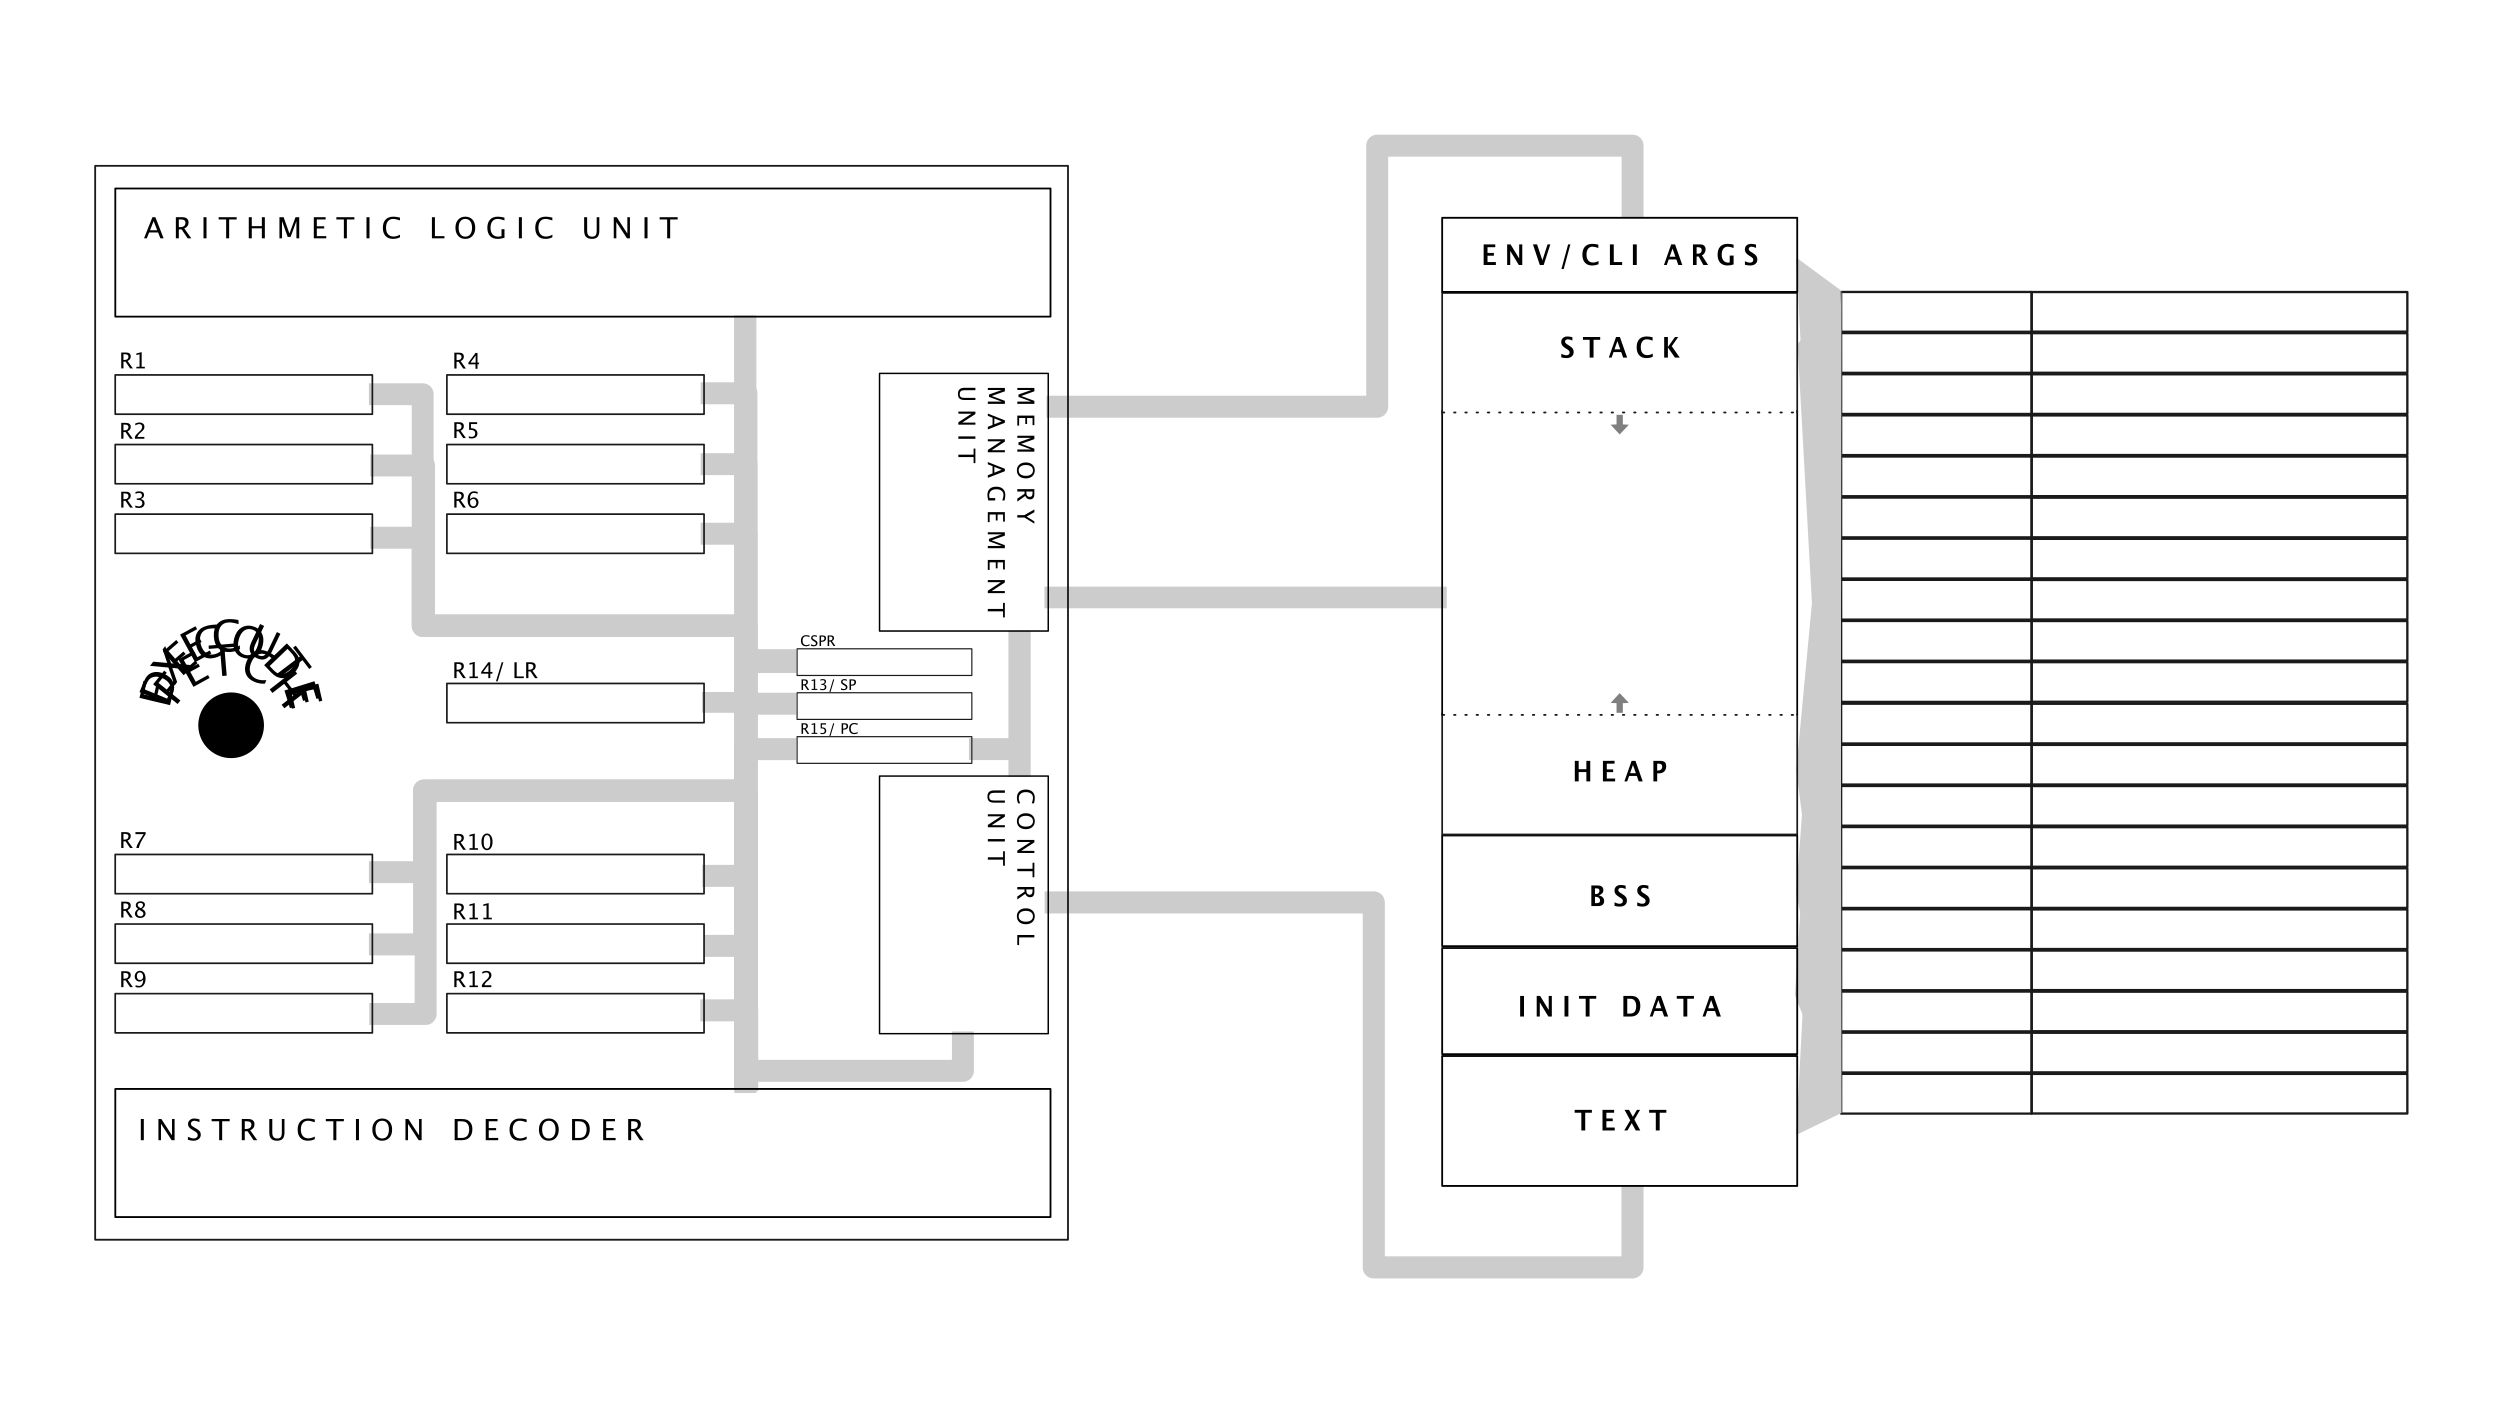 <svg version="1.1" viewBox="0 0 1366 768" xmlns="http://www.w3.org/2000/svg">
	<g fill="#ccc">
		<path id="bus_data_end" d="m570.78 487.05v12.076h173.82v193.38a6.038 6.038 0 0 0 6.037 6.037h141.36a6.038 6.038 0 0 0 6.037-6.037v-44.268h-12.074v38.23h-129.29v-193.38a6.038 6.038 0 0 0-6.039-6.039h-173.82z" color="#000000" style="-inkscape-stroke:none"/>
		<path id="bus_control_end" d="m570.66 320.52v11.859h219.86v-11.859h-213.93z" color="#000000" style="-inkscape-stroke:none"/>
		<path id="bus_address_end" d="m752.5 73.592a6.001 6.001 0 0 0-6 6v136.64h-174.69v12h180.69a6.001 6.001 0 0 0 6-6v-136.64h127.54v33.076h12v-39.076a6.001 6.001 0 0 0-6-6z" color="#000000" style="-inkscape-stroke:none"/>
	</g>
	<g fill="none" stroke="#1a1a1a" stroke-linecap="square" stroke-linejoin="round" stroke-miterlimit="0" stroke-width="1.271">
		<path id="mem_unit_addr_19_end" d="m1006 586.74h104.09v21.732h-104.09z"/>
		<path id="mem_unit_data_19_end" d="m1110.1 586.79h205.27v21.625h-205.27z"/>
		<path id="mem_unit_addr_18_end" d="m1006 564.27h104.09v21.732h-104.09z"/>
		<path id="mem_unit_data_18_end" d="m1110.1 564.32h205.27v21.625h-205.27z"/>
		<path id="mem_unit_addr_17_end" d="m1006 541.79h104.09v21.732h-104.09z"/>
		<path id="mem_unit_data_17_end" d="m1110.1 541.85h205.27v21.625h-205.27z"/>
		<path id="mem_unit_addr_6_end" d="m1006 519.32h104.09v21.732h-104.09z"/>
		<path id="mem_unit_data_16_end" d="m1110.1 519.38h205.27v21.625h-205.27z"/>
		<path id="mem_unit_addr_15_end" d="m1006 496.85h104.09v21.732h-104.09z"/>
		<path id="mem_unit_data_15_end" d="m1110.1 496.91h205.27v21.625h-205.27z"/>
		<path id="mem_unit_addr_14_end" d="m1006 474.38h104.09v21.732h-104.09z"/>
		<path id="mem_unit_data_14_end" d="m1110.1 474.44h205.27v21.625h-205.27z"/>
		<path id="mem_unit_addr_13_end" d="m1006 451.91h104.09v21.732h-104.09z"/>
		<path id="mem_unit_data_13_end" d="m1110.1 451.96h205.27v21.625h-205.27z"/>
		<path id="mem_unit_addr_12_end" d="m1006 429.44h104.09v21.732h-104.09z"/>
		<path id="mem_unit_data_12_end" d="m1110.1 429.49h205.27v21.625h-205.27z"/>
		<path id="mem_unit_addr_11_end" d="m1006 406.97h104.09v21.732h-104.09z"/>
		<path id="mem_unit_data_11_end" d="m1110.1 407.02h205.27v21.625h-205.27z"/>
		<path id="mem_unit_addr_10_end" d="m1006 384.5h104.09v21.732h-104.09z"/>
		<path id="mem_unit_data_10_end" d="m1110.1 384.55h205.27v21.625h-205.27z"/>
		<path id="mem_unit_addr_9_end" d="m1006 361.77h104.09v21.732h-104.09z"/>
		<path id="mem_unit_data_9_end" d="m1110.1 361.82h205.27v21.625h-205.27z"/>
		<path id="mem_unit_addr_8_end" d="m1006 339.3h104.09v21.732h-104.09z"/>
		<path id="mem_unit_data_8_end" d="m1110.1 339.35h205.27v21.625h-205.27z"/>
		<path id="mem_unit_addr_7_end" d="m1006 316.83h104.09v21.732h-104.09z"/>
		<path id="mem_unit_data_7_end" d="m1110.1 316.88h205.27v21.625h-205.27z"/>
		<path id="mem_unit_addr_6_end" d="m1006 294.36h104.09v21.732h-104.09z"/>
		<path id="mem_unit_data_6_end" d="m1110.1 294.41h205.27v21.625h-205.27z"/>
		<path id="mem_unit_addr_5_end" d="m1006 271.89h104.09v21.732h-104.09z"/>
		<path id="mem_unit_data_5_end" d="m1110.1 271.94h205.27v21.625h-205.27z"/>
		<path id="mem_unit_addr_4_end" d="m1006 249.42h104.09v21.732h-104.09z"/>
		<path id="mem_unit_data_4_end" d="m1110.1 249.47h205.27v21.625h-205.27z"/>
		<path id="mem_unit_addr_3_end" d="m1006 226.94h104.09v21.732h-104.09z"/>
		<path id="mem_unit_data_3_end" d="m1110.1 227h205.27v21.625h-205.27z"/>
		<path id="mem_unit_addr_2_end" d="m1006 204.47h104.09v21.732h-104.09z"/>
		<path id="mem_unit_data_2_end" d="m1110.1 204.53h205.27v21.625h-205.27z"/>
		<path id="mem_unit_addr_1_end" d="m1006 182h104.09v21.732h-104.09z"/>
		<path id="mem_unit_data_1_end" d="m1110.1 182.06h205.27v21.625h-205.27z"/>
		<path id="mem_unit_addr_0_end" d="m1006 159.53h104.09v21.732h-104.09z"/>
		<path id="mem_unit_data_0_end" d="m1110.1 159.58h205.27v21.625h-205.27z"/>
	</g>
	<path id="mem_layout_text_ptr_end" d="m981.46 620.13 24.749-12.021-0.707-450.43z" fill="#ccc"/>
	<path id="mem_layout_text_box_end" d="m788 577h194v71h-194z" fill="none" stroke="#000" stroke-linecap="square" stroke-linejoin="round" stroke-miterlimit="0"/>
	<path id="mem_layout_text_label_end" d="m860.4 606.44v1.543h3.637v9.707h2.121v-9.707h3.637v-1.543zm15.207 0v11.25h6.672v-1.596h-4.557v-3.467h3.473v-1.506h-3.473v-3.139h4.234v-1.543zm12.045 0 3.109 5.709-3.254 5.541h1.709l2.361-4.021 2.203 4.021h2.457l-3.227-5.943 3.117-5.307h-1.709l-2.238 3.785-2.064-3.785zm13.438 0v1.543h3.637v9.707h2.121v-9.707h3.639v-1.543z"/>
	<path id="mem_layout_init_data_ptr_end" d="m980.76 543.77 24.749 63.64v-449.01z" fill="#ccc"/>
	<path id="mem_layout_init_data_box_end" d="m788 518h194v58h-194z" fill="none" stroke="#000" stroke-linecap="square" stroke-linejoin="round" stroke-miterlimit="0"/>
	<path id="mem_layout_init_data_label_end" d="m830.6 544.17v11.252h2.113v-11.252zm9.053 0v11.252h1.695v-7.686l4.674 7.686h1.895v-11.252h-1.695v7.686l-4.709-7.686zm15.193 0v11.252h2.115v-11.252zm7.934 0v1.543h3.639v9.709h2.119v-9.709h3.639v-1.543zm24.234 0v11.252h4.186c1.597 0 2.839-0.513 3.727-1.537 0.888-1.029 1.332-2.469 1.332-4.324 0-1.743-0.419-3.078-1.256-4-0.837-0.927-2.043-1.391-3.617-1.391zm18.379 0-3.953 11.252h1.537l1.057-3.004h4.199l1.057 3.004h2.17l-3.953-11.252zm10.781 0v1.543h3.637v9.709h2.121v-9.709h3.637v-1.543zm18.049 0-3.953 11.252h1.537l1.057-3.004h4.201l1.057 3.004h2.168l-3.953-11.252zm-45.096 1.543h1.275c0.814 0 1.436 0.094 1.861 0.281 0.425 0.188 0.788 0.528 1.09 1.02 0.439 0.715 0.66 1.609 0.66 2.684 0 1.389-0.275 2.425-0.824 3.109-0.544 0.679-1.373 1.018-2.484 1.018h-1.578zm17.006 0.723 1.578 4.484h-3.156zm28.83 0 1.58 4.484h-3.158z"/>
	<path id="mem_layout_bss_ptr_end" d="m981.46 487.9 24.042 120.21v-449.72z" fill="#ccc"/>
	<path id="mem_layout_bss_box_end" d="m788 456.5v60.507h194.01v-60.507z" fill="none" stroke="#000" stroke-linecap="square" stroke-linejoin="round" stroke-miterlimit="0" stroke-width=".993"/>
	<path id="mem_layout_bss_label_end" d="m885.52 483.55c-1.011 0-1.826 0.281-2.443 0.844-0.613 0.563-0.918 1.307-0.918 2.234 0 0.694 0.187 1.302 0.562 1.824 0.375 0.517 1.017 1.059 1.928 1.627l0.68 0.418c0.549 0.345 0.922 0.645 1.119 0.898 0.197 0.248 0.295 0.555 0.295 0.92 0 0.461-0.159 0.825-0.475 1.094-0.311 0.269-0.739 0.402-1.283 0.402-0.778 0-1.713-0.253-2.807-0.76v1.932c1.08 0.253 2.027 0.379 2.842 0.379 1.231 0 2.196-0.296 2.897-0.889 0.7-0.593 1.049-1.411 1.049-2.455 0-0.735-0.184-1.359-0.555-1.871-0.371-0.512-1.046-1.071-2.025-1.68l-0.727-0.449c-0.544-0.34-0.917-0.624-1.113-0.857-0.197-0.233-0.295-0.505-0.295-0.814 0-0.375 0.141-0.676 0.42-0.904 0.284-0.233 0.658-0.35 1.125-0.35 0.604 0 1.424 0.216 2.463 0.646v-1.803c-1.016-0.258-1.929-0.387-2.738-0.387zm12.422 0c-1.011 0-1.826 0.281-2.443 0.844-0.613 0.563-0.918 1.307-0.918 2.234 0 0.694 0.187 1.302 0.562 1.824 0.375 0.517 1.017 1.059 1.928 1.627l0.68 0.418c0.549 0.345 0.922 0.645 1.119 0.898 0.197 0.248 0.295 0.555 0.295 0.92 0 0.461-0.159 0.825-0.475 1.094-0.311 0.269-0.739 0.402-1.283 0.402-0.778 0-1.713-0.253-2.807-0.76v1.932c1.08 0.253 2.027 0.379 2.842 0.379 1.231 0 2.196-0.296 2.897-0.889 0.7-0.593 1.049-1.411 1.049-2.455 0-0.735-0.184-1.359-0.555-1.871-0.371-0.512-1.046-1.071-2.025-1.68l-0.727-0.449c-0.544-0.34-0.917-0.624-1.113-0.857s-0.295-0.505-0.295-0.814c0-0.375 0.141-0.676 0.42-0.904 0.284-0.233 0.658-0.35 1.125-0.35 0.604 0 1.424 0.216 2.463 0.646v-1.803c-1.016-0.258-1.929-0.387-2.738-0.387zm-28.439 0.281v11.25h3.768c1.039 0 1.835-0.238 2.389-0.715 0.558-0.481 0.838-1.169 0.838-2.066 0-1.551-0.951-2.582-2.85-3.094 1.624-0.563 2.438-1.522 2.438-2.875 0-0.816-0.267-1.436-0.803-1.861-0.531-0.426-1.306-0.639-2.326-0.639zm1.99 1.543h0.426c0.782 0 1.313 0.094 1.592 0.281 0.284 0.182 0.426 0.532 0.426 1.049 0 0.557-0.177 0.998-0.529 1.322-0.348 0.324-0.817 0.486-1.412 0.486h-0.502zm0 4.644h0.412c0.686 0 1.253 0.19 1.701 0.57 0.453 0.38 0.68 0.857 0.68 1.43 0 0.557-0.169 0.941-0.508 1.154-0.334 0.208-0.944 0.312-1.832 0.312h-0.453z"/>
	<path id="mem_layout_heap_ptr_end" d="m981.46 420.73 24.042 187.38 0.707-450.43z" fill="#ccc"/>
	<path id="mem_layout_heap_box_end" d="m788 389.47a0.475 0.526 0 0 0-0.475 0.527v66a0.475 0.526 0 0 0 0.475 0.525h194a0.475 0.526 0 0 0 0.475-0.525v-65.5a0.475 0.526 0 0 0-0.475-0.527 0.475 0.526 0 0 0-0.475 0.527v64.973h-193.05v-64.367h0.717a0.439 0.487 0 0 0 0.439-0.486 0.439 0.487 0 0 0-0.439-0.486h-0.717v-0.133a0.475 0.526 0 0 0-0.475-0.527zm6.463 0.66a0.439 0.487 0 0 0-0.439 0.486 0.439 0.487 0 0 0 0.439 0.486h0.879a0.439 0.487 0 0 0 0.439-0.486 0.439 0.487 0 0 0-0.439-0.486zm6.148 0a0.439 0.487 0 0 0-0.438 0.486 0.439 0.487 0 0 0 0.438 0.486h0.879a0.439 0.487 0 0 0 0.439-0.486 0.439 0.487 0 0 0-0.439-0.486zm6.15 0a0.439 0.487 0 0 0-0.439 0.486 0.439 0.487 0 0 0 0.439 0.486h0.879a0.439 0.487 0 0 0 0.438-0.486 0.439 0.487 0 0 0-0.438-0.486zm6.148 0a0.439 0.487 0 0 0-0.439 0.486 0.439 0.487 0 0 0 0.439 0.486h0.879a0.439 0.487 0 0 0 0.439-0.486 0.439 0.487 0 0 0-0.439-0.486zm6.148 0a0.439 0.487 0 0 0-0.438 0.486 0.439 0.487 0 0 0 0.438 0.486h0.879a0.439 0.487 0 0 0 0.439-0.486 0.439 0.487 0 0 0-0.439-0.486zm6.15 0a0.439 0.487 0 0 0-0.439 0.486 0.439 0.487 0 0 0 0.439 0.486h0.879a0.439 0.487 0 0 0 0.438-0.486 0.439 0.487 0 0 0-0.438-0.486zm6.148 0a0.439 0.487 0 0 0-0.439 0.486 0.439 0.487 0 0 0 0.439 0.486h0.879a0.439 0.487 0 0 0 0.439-0.486 0.439 0.487 0 0 0-0.439-0.486zm6.15 0a0.439 0.487 0 0 0-0.439 0.486 0.439 0.487 0 0 0 0.439 0.486h0.877a0.439 0.487 0 0 0 0.439-0.486 0.439 0.487 0 0 0-0.439-0.486zm6.148 0a0.439 0.487 0 0 0-0.439 0.486 0.439 0.487 0 0 0 0.439 0.486h0.879a0.439 0.487 0 0 0 0.439-0.486 0.439 0.487 0 0 0-0.439-0.486zm6.148 0a0.439 0.487 0 0 0-0.439 0.486 0.439 0.487 0 0 0 0.439 0.486h0.879a0.439 0.487 0 0 0 0.439-0.486 0.439 0.487 0 0 0-0.439-0.486zm6.15 0a0.439 0.487 0 0 0-0.439 0.486 0.439 0.487 0 0 0 0.439 0.486h0.877a0.439 0.487 0 0 0 0.439-0.486 0.439 0.487 0 0 0-0.439-0.486zm6.148 0a0.439 0.487 0 0 0-0.439 0.486 0.439 0.487 0 0 0 0.439 0.486h0.879a0.439 0.487 0 0 0 0.439-0.486 0.439 0.487 0 0 0-0.439-0.486zm6.148 0a0.439 0.487 0 0 0-0.439 0.486 0.439 0.487 0 0 0 0.439 0.486h0.879a0.439 0.487 0 0 0 0.439-0.486 0.439 0.487 0 0 0-0.439-0.486zm6.15 0a0.439 0.487 0 0 0-0.439 0.486 0.439 0.487 0 0 0 0.439 0.486h0.877a0.439 0.487 0 0 0 0.439-0.486 0.439 0.487 0 0 0-0.439-0.486zm6.148 0a0.439 0.487 0 0 0-0.439 0.486 0.439 0.487 0 0 0 0.439 0.486h0.879a0.439 0.487 0 0 0 0.439-0.486 0.439 0.487 0 0 0-0.439-0.486zm6.148 0a0.439 0.487 0 0 0-0.438 0.486 0.439 0.487 0 0 0 0.438 0.486h0.879a0.439 0.487 0 0 0 0.439-0.486 0.439 0.487 0 0 0-0.439-0.486zm6.15 0a0.439 0.487 0 0 0-0.439 0.486 0.439 0.487 0 0 0 0.439 0.486h0.879a0.439 0.487 0 0 0 0.438-0.486 0.439 0.487 0 0 0-0.438-0.486zm6.148 0a0.439 0.487 0 0 0-0.439 0.486 0.439 0.487 0 0 0 0.439 0.486h0.879a0.439 0.487 0 0 0 0.439-0.486 0.439 0.487 0 0 0-0.439-0.486zm6.15 0a0.439 0.487 0 0 0-0.439 0.486 0.439 0.487 0 0 0 0.439 0.486h0.877a0.439 0.487 0 0 0 0.439-0.486 0.439 0.487 0 0 0-0.439-0.486zm6.148 0a0.439 0.487 0 0 0-0.439 0.486 0.439 0.487 0 0 0 0.439 0.486h0.879a0.439 0.487 0 0 0 0.439-0.486 0.439 0.487 0 0 0-0.439-0.486zm6.148 0a0.439 0.487 0 0 0-0.439 0.486 0.439 0.487 0 0 0 0.439 0.486h0.879a0.439 0.487 0 0 0 0.439-0.486 0.439 0.487 0 0 0-0.439-0.486zm6.15 0a0.439 0.487 0 0 0-0.439 0.486 0.439 0.487 0 0 0 0.439 0.486h0.877a0.439 0.487 0 0 0 0.439-0.486 0.439 0.487 0 0 0-0.439-0.486zm6.148 0a0.439 0.487 0 0 0-0.439 0.486 0.439 0.487 0 0 0 0.439 0.486h0.879a0.439 0.487 0 0 0 0.439-0.486 0.439 0.487 0 0 0-0.439-0.486zm6.148 0a0.439 0.487 0 0 0-0.439 0.486 0.439 0.487 0 0 0 0.439 0.486h0.879a0.439 0.487 0 0 0 0.439-0.486 0.439 0.487 0 0 0-0.439-0.486zm6.15 0a0.439 0.487 0 0 0-0.439 0.486 0.439 0.487 0 0 0 0.439 0.486h0.877a0.439 0.487 0 0 0 0.439-0.486 0.439 0.487 0 0 0-0.439-0.486zm6.148 0a0.439 0.487 0 0 0-0.439 0.486 0.439 0.487 0 0 0 0.439 0.486h0.879a0.439 0.487 0 0 0 0.439-0.486 0.439 0.487 0 0 0-0.439-0.486zm6.148 0a0.439 0.487 0 0 0-0.438 0.486 0.439 0.487 0 0 0 0.438 0.486h0.879a0.439 0.487 0 0 0 0.439-0.486 0.439 0.487 0 0 0-0.439-0.486zm6.15 0a0.439 0.487 0 0 0-0.439 0.486 0.439 0.487 0 0 0 0.439 0.486h0.879a0.439 0.487 0 0 0 0.438-0.486 0.439 0.487 0 0 0-0.438-0.486zm6.148 0a0.439 0.487 0 0 0-0.439 0.486 0.439 0.487 0 0 0 0.439 0.486h0.879a0.439 0.487 0 0 0 0.439-0.486 0.439 0.487 0 0 0-0.439-0.486zm6.148 0a0.439 0.487 0 0 0-0.438 0.486 0.439 0.487 0 0 0 0.438 0.486h0.879a0.439 0.487 0 0 0 0.439-0.486 0.439 0.487 0 0 0-0.439-0.486zm6.15 0a0.439 0.487 0 0 0-0.439 0.486 0.439 0.487 0 0 0 0.439 0.486h0.879a0.439 0.487 0 0 0 0.437-0.486 0.439 0.487 0 0 0-0.437-0.486z" color="#000000" fill="#1a1a1a"/>
	<path id="mem_layout_heap_label_end" d="m860.48 415.72v11.25h2.113v-5.131h4.199v5.131h2.115v-11.25h-2.115v4.568h-4.199v-4.568zm15.359 0v11.25h6.67v-1.596h-4.557v-3.467h3.473v-1.506h-3.473v-3.139h4.234v-1.543zm15.674 0-3.953 11.25h1.537l1.057-3.002h4.201l1.057 3.002h2.168l-3.953-11.25zm11.9 0v11.25h2.072v-4.408h0.879c1.272 0 2.26-0.338 2.965-1.012 0.709-0.679 1.065-1.627 1.065-2.844 0-1.074-0.266-1.839-0.797-2.295-0.526-0.461-1.407-0.691-2.643-0.691zm2.072 1.543h0.824c1.286 0 1.928 0.56 1.928 1.68 0 0.639-0.21 1.145-0.631 1.52-0.416 0.37-0.986 0.557-1.709 0.557h-0.412zm-13.23 0.723 1.578 4.484h-3.158z"/>
	<path id="mem_layout_heap_arrow_end" d="m884.92 378.65-6e-3 0.181-4.912 5.229 3.279 0.164v5.246h3.443v-5.246l3.279-0.164-4.912-5.229-6e-3 -0.181-0.082 0.087z" fill="#808080"/>
	<path id="mem_layout_dynamic_section_end" d="m788 223.97a0.475 0.526 0 0 0-0.475 0.525v166a0.475 0.526 0 0 0 0.475 0.525 0.475 0.526 0 0 0 0.475-0.525v-166a0.475 0.526 0 0 0-0.475-0.525zm194 0a0.475 0.526 0 0 0-0.475 0.525v166a0.475 0.526 0 0 0 0.475 0.525 0.475 0.526 0 0 0 0.475-0.525v-166a0.475 0.526 0 0 0-0.475-0.525z" color="#000000"/>
	<path id="mem_layout_stack_ptr_end" d="m982.17 188.09 23.334 419.31v-449.01z" fill="#ccc"/>
	<path id="mem_layout_stack_arrow_end" d="m884.92 237.47-6e-3 -0.181-4.912-5.229 3.279-0.164v-5.246h3.443v5.246l3.279 0.164-4.912 5.229-6e-3 0.181-0.082-0.087z" fill="#808080"/>
	<path id="mem_layout_stack_box_end" d="m788 226.53a0.475 0.526 0 0 1-0.475-0.527v-66a0.475 0.526 0 0 1 0.475-0.525h194a0.475 0.526 0 0 1 0.475 0.525v65.5a0.475 0.526 0 0 1-0.475 0.527 0.475 0.526 0 0 1-0.475-0.527v-64.973h-193.05v64.367h0.717a0.439 0.487 0 0 1 0.439 0.486 0.439 0.487 0 0 1-0.439 0.486h-0.717v0.133a0.475 0.526 0 0 1-0.475 0.527zm6.463-0.66a0.439 0.487 0 0 1-0.439-0.486 0.439 0.487 0 0 1 0.439-0.486h0.879a0.439 0.487 0 0 1 0.439 0.486 0.439 0.487 0 0 1-0.439 0.486zm6.148 0a0.439 0.487 0 0 1-0.438-0.486 0.439 0.487 0 0 1 0.438-0.486h0.879a0.439 0.487 0 0 1 0.439 0.486 0.439 0.487 0 0 1-0.439 0.486zm6.15 0a0.439 0.487 0 0 1-0.439-0.486 0.439 0.487 0 0 1 0.439-0.486h0.879a0.439 0.487 0 0 1 0.438 0.486 0.439 0.487 0 0 1-0.438 0.486zm6.148 0a0.439 0.487 0 0 1-0.439-0.486 0.439 0.487 0 0 1 0.439-0.486h0.879a0.439 0.487 0 0 1 0.439 0.486 0.439 0.487 0 0 1-0.439 0.486zm6.148 0a0.439 0.487 0 0 1-0.438-0.486 0.439 0.487 0 0 1 0.438-0.486h0.879a0.439 0.487 0 0 1 0.439 0.486 0.439 0.487 0 0 1-0.439 0.486zm6.15 0a0.439 0.487 0 0 1-0.439-0.486 0.439 0.487 0 0 1 0.439-0.486h0.879a0.439 0.487 0 0 1 0.438 0.486 0.439 0.487 0 0 1-0.438 0.486zm6.148 0a0.439 0.487 0 0 1-0.439-0.486 0.439 0.487 0 0 1 0.439-0.486h0.879a0.439 0.487 0 0 1 0.439 0.486 0.439 0.487 0 0 1-0.439 0.486zm6.15 0a0.439 0.487 0 0 1-0.439-0.486 0.439 0.487 0 0 1 0.439-0.486h0.877a0.439 0.487 0 0 1 0.439 0.486 0.439 0.487 0 0 1-0.439 0.486zm6.148 0a0.439 0.487 0 0 1-0.439-0.486 0.439 0.487 0 0 1 0.439-0.486h0.879a0.439 0.487 0 0 1 0.439 0.486 0.439 0.487 0 0 1-0.439 0.486zm6.148 0a0.439 0.487 0 0 1-0.439-0.486 0.439 0.487 0 0 1 0.439-0.486h0.879a0.439 0.487 0 0 1 0.439 0.486 0.439 0.487 0 0 1-0.439 0.486zm6.15 0a0.439 0.487 0 0 1-0.439-0.486 0.439 0.487 0 0 1 0.439-0.486h0.877a0.439 0.487 0 0 1 0.439 0.486 0.439 0.487 0 0 1-0.439 0.486zm6.148 0a0.439 0.487 0 0 1-0.439-0.486 0.439 0.487 0 0 1 0.439-0.486h0.879a0.439 0.487 0 0 1 0.439 0.486 0.439 0.487 0 0 1-0.439 0.486zm6.148 0a0.439 0.487 0 0 1-0.439-0.486 0.439 0.487 0 0 1 0.439-0.486h0.879a0.439 0.487 0 0 1 0.439 0.486 0.439 0.487 0 0 1-0.439 0.486zm6.15 0a0.439 0.487 0 0 1-0.439-0.486 0.439 0.487 0 0 1 0.439-0.486h0.877a0.439 0.487 0 0 1 0.439 0.486 0.439 0.487 0 0 1-0.439 0.486zm6.148 0a0.439 0.487 0 0 1-0.439-0.486 0.439 0.487 0 0 1 0.439-0.486h0.879a0.439 0.487 0 0 1 0.439 0.486 0.439 0.487 0 0 1-0.439 0.486zm6.148 0a0.439 0.487 0 0 1-0.438-0.486 0.439 0.487 0 0 1 0.438-0.486h0.879a0.439 0.487 0 0 1 0.439 0.486 0.439 0.487 0 0 1-0.439 0.486zm6.15 0a0.439 0.487 0 0 1-0.439-0.486 0.439 0.487 0 0 1 0.439-0.486h0.879a0.439 0.487 0 0 1 0.438 0.486 0.439 0.487 0 0 1-0.438 0.486zm6.148 0a0.439 0.487 0 0 1-0.439-0.486 0.439 0.487 0 0 1 0.439-0.486h0.879a0.439 0.487 0 0 1 0.439 0.486 0.439 0.487 0 0 1-0.439 0.486zm6.15 0a0.439 0.487 0 0 1-0.439-0.486 0.439 0.487 0 0 1 0.439-0.486h0.877a0.439 0.487 0 0 1 0.439 0.486 0.439 0.487 0 0 1-0.439 0.486zm6.148 0a0.439 0.487 0 0 1-0.439-0.486 0.439 0.487 0 0 1 0.439-0.486h0.879a0.439 0.487 0 0 1 0.439 0.486 0.439 0.487 0 0 1-0.439 0.486zm6.148 0a0.439 0.487 0 0 1-0.439-0.486 0.439 0.487 0 0 1 0.439-0.486h0.879a0.439 0.487 0 0 1 0.439 0.486 0.439 0.487 0 0 1-0.439 0.486zm6.15 0a0.439 0.487 0 0 1-0.439-0.486 0.439 0.487 0 0 1 0.439-0.486h0.877a0.439 0.487 0 0 1 0.439 0.486 0.439 0.487 0 0 1-0.439 0.486zm6.148 0a0.439 0.487 0 0 1-0.439-0.486 0.439 0.487 0 0 1 0.439-0.486h0.879a0.439 0.487 0 0 1 0.439 0.486 0.439 0.487 0 0 1-0.439 0.486zm6.148 0a0.439 0.487 0 0 1-0.439-0.486 0.439 0.487 0 0 1 0.439-0.486h0.879a0.439 0.487 0 0 1 0.439 0.486 0.439 0.487 0 0 1-0.439 0.486zm6.15 0a0.439 0.487 0 0 1-0.439-0.486 0.439 0.487 0 0 1 0.439-0.486h0.877a0.439 0.487 0 0 1 0.439 0.486 0.439 0.487 0 0 1-0.439 0.486zm6.148 0a0.439 0.487 0 0 1-0.439-0.486 0.439 0.487 0 0 1 0.439-0.486h0.879a0.439 0.487 0 0 1 0.439 0.486 0.439 0.487 0 0 1-0.439 0.486zm6.148 0a0.439 0.487 0 0 1-0.438-0.486 0.439 0.487 0 0 1 0.438-0.486h0.879a0.439 0.487 0 0 1 0.439 0.486 0.439 0.487 0 0 1-0.439 0.486zm6.15 0a0.439 0.487 0 0 1-0.439-0.486 0.439 0.487 0 0 1 0.439-0.486h0.879a0.439 0.487 0 0 1 0.438 0.486 0.439 0.487 0 0 1-0.438 0.486zm6.148 0a0.439 0.487 0 0 1-0.439-0.486 0.439 0.487 0 0 1 0.439-0.486h0.879a0.439 0.487 0 0 1 0.439 0.486 0.439 0.487 0 0 1-0.439 0.486zm6.148 0a0.439 0.487 0 0 1-0.438-0.486 0.439 0.487 0 0 1 0.438-0.486h0.879a0.439 0.487 0 0 1 0.439 0.486 0.439 0.487 0 0 1-0.439 0.486zm6.15 0a0.439 0.487 0 0 1-0.439-0.486 0.439 0.487 0 0 1 0.439-0.486h0.879a0.439 0.487 0 0 1 0.437 0.486 0.439 0.487 0 0 1-0.437 0.486z" color="#000000" fill="#1a1a1a"/>
	<path id="mem_layout_stack_label_end" d="m856.42 183.85c-1.011 0-1.826 0.281-2.443 0.844-0.613 0.563-0.92 1.307-0.92 2.234 0 0.694 0.187 1.302 0.562 1.824 0.375 0.517 1.019 1.059 1.93 1.627l0.678 0.418c0.549 0.345 0.922 0.643 1.119 0.896 0.197 0.248 0.295 0.555 0.295 0.92 0 0.461-0.157 0.827-0.473 1.096-0.311 0.269-0.739 0.402-1.283 0.402-0.778 0-1.713-0.253-2.807-0.76v1.932c1.08 0.253 2.025 0.379 2.84 0.379 1.231 0 2.196-0.296 2.897-0.889 0.7-0.593 1.051-1.411 1.051-2.455 0-0.735-0.186-1.359-0.557-1.871-0.371-0.512-1.044-1.071-2.023-1.68l-0.729-0.449c-0.544-0.34-0.915-0.626-1.111-0.859-0.197-0.233-0.295-0.503-0.295-0.812 0-0.375 0.139-0.676 0.418-0.904 0.284-0.233 0.658-0.35 1.125-0.35 0.604 0 1.426 0.214 2.465 0.645v-1.801c-1.016-0.258-1.929-0.387-2.738-0.387zm43.256 0c-1.734 0-3.07 0.511-4.008 1.535-0.933 1.019-1.4 2.476-1.4 4.371 0 1.86 0.466 3.309 1.395 4.348 0.929 1.039 2.225 1.559 3.891 1.559 1.363 0 2.538-0.244 3.522-0.73v-1.725c-1.016 0.557-2.022 0.836-3.019 0.836-1.112 0-1.983-0.38-2.609-1.141-0.622-0.76-0.934-1.819-0.934-3.178 0-1.384 0.292-2.449 0.873-3.199 0.581-0.755 1.406-1.133 2.477-1.133 0.837 0 1.875 0.239 3.115 0.721v-1.832c-1.093-0.289-2.194-0.432-3.301-0.432zm-34.727 0.281v1.543h3.639v9.707h2.121v-9.707h3.637v-1.543zm18.051 0-3.953 11.25h1.537l1.057-3.002h4.199l1.059 3.002h2.168l-3.953-11.25zm26.305 0v11.25h2.031v-5.533l3.85 5.533h2.643l-4.371-6.203 3.522-5.047h-1.758l-3.885 5.457v-5.457zm-25.564 2.264 1.578 4.486h-3.156z"/>
	<path id="mem_layout_cli_arg_ptr_end" d="m981.46 140.71 24.042 467.4v-449.72z" fill="#ccc"/>
	<path id="mem_layout_cli_arg_box_end" d="m788 119v40.5h194v-40.5z" fill="none" stroke="#000" stroke-linecap="square" stroke-linejoin="round" stroke-miterlimit="0"/>
	<path id="mem_layout_cli_arg_label_end" d="m870.02 133.25c-1.734 0-3.07 0.513-4.008 1.537-0.933 1.019-1.4 2.476-1.4 4.371 0 1.86 0.464 3.309 1.393 4.348s2.227 1.559 3.893 1.559c1.363 0 2.536-0.244 3.519-0.73v-1.725c-1.016 0.557-2.022 0.836-3.019 0.836-1.112 0-1.981-0.38-2.607-1.141-0.622-0.76-0.934-1.819-0.934-3.178 0-1.384 0.29-2.451 0.871-3.201 0.581-0.755 1.408-1.133 2.478-1.133 0.837 0 1.875 0.241 3.115 0.723v-1.832c-1.093-0.289-2.194-0.434-3.301-0.434zm73.898 0c-1.739 0-3.079 0.511-4.021 1.529-0.938 1.019-1.406 2.473-1.406 4.363 0 1.906 0.468 3.371 1.406 4.394 0.943 1.019 2.291 1.527 4.043 1.527 0.924 0 2.023-0.182 3.295-0.547v-4.844h-2.115v3.703c-0.325 0.076-0.607 0.113-0.85 0.113-1.103 0-1.969-0.381-2.596-1.147-0.627-0.77-0.939-1.83-0.939-3.178 0-1.394 0.293-2.472 0.879-3.232 0.586-0.76 1.415-1.141 2.49-1.141 0.814 0 1.856 0.241 3.123 0.723v-1.832c-1.093-0.289-2.197-0.434-3.309-0.434zm12.848 0c-1.011 0-1.826 0.281-2.443 0.844-0.613 0.563-0.918 1.309-0.918 2.236 0 0.694 0.187 1.302 0.562 1.824 0.375 0.517 1.017 1.059 1.928 1.627l0.68 0.418c0.549 0.345 0.922 0.643 1.119 0.896 0.197 0.248 0.295 0.555 0.295 0.92 0 0.461-0.159 0.827-0.475 1.096-0.311 0.269-0.739 0.402-1.283 0.402-0.778 0-1.713-0.253-2.807-0.76v1.93c1.08 0.253 2.027 0.381 2.842 0.381 1.231 0 2.196-0.296 2.897-0.889 0.7-0.593 1.049-1.413 1.049-2.457 0-0.735-0.184-1.357-0.555-1.869-0.371-0.512-1.046-1.071-2.025-1.68l-0.727-0.449c-0.544-0.34-0.917-0.626-1.113-0.859-0.197-0.233-0.295-0.503-0.295-0.812 0-0.375 0.141-0.676 0.42-0.904 0.284-0.233 0.658-0.352 1.125-0.352 0.604 0 1.424 0.216 2.463 0.646v-1.801c-1.016-0.258-1.929-0.389-2.738-0.389zm-146.1 0.281v11.252h6.672v-1.596h-4.559v-3.467h3.473v-1.506h-3.473v-3.141h4.234v-1.543zm12.834 0v11.252h1.695v-7.686l4.674 7.686h1.895v-11.252h-1.695v7.686l-4.709-7.686zm14.096 0 3.754 11.252h2.121l3.631-11.252h-1.523l-2.814 8.705-2.91-8.705zm19.223 0-3.656 13.502h1.234l3.658-13.502zm22.834 0v11.252h6.691v-1.596h-4.578v-9.656zm12.566 0v11.252h2.113v-11.252zm20.918 0-3.953 11.252h1.537l1.057-3.004h4.199l1.057 3.004h2.17l-3.953-11.252zm11.9 0v11.252h1.99v-4.6h1.166l2.518 4.6h2.574l-3.322-5.254c0.613-0.304 1.094-0.739 1.441-1.307 0.352-0.573 0.529-1.206 0.529-1.9 0-1.86-1.032-2.791-3.096-2.791zm1.99 1.543h0.732c1.368 0 2.053 0.502 2.053 1.506 0 1.373-0.766 2.061-2.299 2.061h-0.486zm-13.15 0.723 1.578 4.486h-3.156z"/>
	<path id="cpu_box_end" d="m52 90.611h531.55v586.78h-531.55z" fill="none" stroke="#1a1a1a" stroke-linecap="square" stroke-linejoin="round" stroke-miterlimit="0"/>
	<g fill="#ccc">
		<path id="bridge_alu_n_dec_end" d="m401.11 172.34v423.5h12v-423.5z" color="#000000" style="-inkscape-stroke:none"/>
		<path id="bridge_alu_n_cspr_end" d="m401.26 172.75v188.96a6.001 6.001 0 0 0 6 6h27.705v-12h-21.705v-182.96z" color="#000000" style="-inkscape-stroke:none"/>
		<path id="bridge_dec_n_cspr_end" d="m407.26 354.74a6.001 6.001 0 0 0-6 6v236.5h12v-230.5h21.705v-12h-6z" color="#000000" style="-inkscape-stroke:none"/>
		<path id="bridge_dec_n_pc_end" d="m407.26 403.32a6.001 6.001 0 0 0-6 6v181.72h12v-175.72h21.705v-12h-6z" color="#000000" style="-inkscape-stroke:none"/>
		<path id="bridge_dec_n_sp_end" d="m407.26 378.52a6.001 6.001 0 0 0-6 6v205.49h12v-199.49h21.705v-12h-6z" color="#000000" style="-inkscape-stroke:none"/>
		<path id="bridge_dec_n_lr_end" d="m383.57 378.09v11.367h18.174v206.02h11.369v-211.7a5.684 5.684 0 0 0-5.684-5.684h-18.174z" color="#000000" style="-inkscape-stroke:none"/>
		<path id="bridge_dec_n_r12_end" d="m382.65 546.04v12h19.639v38.244h12v-44.244a6.001 6.001 0 0 0-6-6h-19.639z" color="#000000" style="-inkscape-stroke:none"/>
		<path id="bridge_dec_n_r11_end" d="m384.72 510.82v12h16.539v71.32h12v-77.32a6.001 6.001 0 0 0-6-6h-16.539z" color="#000000" style="-inkscape-stroke:none"/>
		<path id="bridge_dec_n_r10_end" d="m383.69 472.58v12h17.572v109.57h12v-115.57a6.001 6.001 0 0 0-6-6h-17.572z" color="#000000" style="-inkscape-stroke:none"/>
		<path id="bridge_dec_n_r9_end" d="m232.57 426.06a6.001 6.001 0 0 0-6 6v115.97h-24.807v12h30.807a6.001 6.001 0 0 0 6-6v-115.97h162.69v155.05h12v-161.05a6.001 6.001 0 0 0-6-6z" color="#000000" style="-inkscape-stroke:none"/>
		<path id="bridge_dec_n_r8_end" d="m231.7 425.96a6.001 6.001 0 0 0-6 6v78.055h-24.119v12h30.119a6.001 6.001 0 0 0 6-6v-78.055h164.15v157.14h12v-163.14a6.001 6.001 0 0 0-6-6z" color="#000000" style="-inkscape-stroke:none"/>
		<path id="bridge_dec_n_r7_end" d="m231.7 425.96a6.001 6.001 0 0 0-6 6v38.586h-24.119v12h30.119a6.001 6.001 0 0 0 6-6v-38.586h164.15v157.14h12v-163.14a6.001 6.001 0 0 0-6-6z" color="#000000" style="-inkscape-stroke:none"/>
		<path id="bridge_dec_n_r6_end" d="m382.84 285.63v12h19.004v297.48h12v-303.48a6.001 6.001 0 0 0-6-6h-19.004z" color="#000000" style="-inkscape-stroke:none"/>
		<path id="bridge_dec_n_r5_end" d="m382.84 247.62v12h19.004v335.48h12v-341.48a6.001 6.001 0 0 0-6-6h-19.004z" color="#000000" style="-inkscape-stroke:none"/>
		<path id="bridge_dec_n_r4_end" d="m382.84 208.88v12h19.004v374.22h12v-380.22a6.001 6.001 0 0 0-6-6h-19.004z" color="#000000" style="-inkscape-stroke:none"/>
		<path id="bridge_dec_n_r3_end" d="m202.31 287.82v12h22.658v42.238a6.001 6.001 0 0 0 6 6h170.88v244.85h12v-250.85a6.001 6.001 0 0 0-6-6h-170.88v-42.238a6.001 6.001 0 0 0-6-6h-22.658z" color="#000000" style="-inkscape-stroke:none"/>
		<path id="bridge_dec_n_r2_end" d="m202.31 248.35v12h23.389v81.707a6.001 6.001 0 0 0 6 6h170.15v245.58h12v-251.58a6.001 6.001 0 0 0-6-6h-170.15v-81.707a6.001 6.001 0 0 0-6-6h-23.389z" color="#000000" style="-inkscape-stroke:none"/>
		<path id="bridge_dec_n_r1_end" d="m201.58 209.42v11.955h23.393v120.23a5.978 5.978 0 0 0 5.979 5.979h170.94v247.33h11.955v-253.31a5.978 5.978 0 0 0-5.979-5.977h-170.94v-120.23a5.978 5.978 0 0 0-5.977-5.979h-23.395z" color="#000000" style="-inkscape-stroke:none"/>
		<path id="bridge_cu_n_pc_end" d="m529.43 403.32v12h23.369v-12h-17.369z" color="#000000" style="-inkscape-stroke:none"/>
		<path id="bridge_cu_n_mmu_end" d="m551.01 344.49v80.061h12.158v-80.061z" color="#000000" style="-inkscape-stroke:none"/>
		<path id="bridge_cu_n_dec_end" d="m520.13 563.61v15.504h-117.84v12h123.84a6.001 6.001 0 0 0 6-6v-21.504z" color="#000000" style="-inkscape-stroke:none"/>
	</g>
	<g>
		<path id="cpu_clk_label_execute_end" d="m125.43 338.25c-0.201 2e-3 -0.399 0.01-0.591 0.02-2.687 0.138-4.73 1.033-6.132 2.685-1.394 1.651-2.017 3.904-1.87 6.761 0.147 2.864 0.987 5.042 2.519 6.535 1.532 1.485 3.63 2.161 6.294 2.024 2-0.103 3.822-0.635 5.468-1.595l-0.107-2.084c-1.802 1.091-3.513 1.679-5.134 1.763-1.884 0.097-3.404-0.456-4.557-1.658-1.154-1.21-1.787-2.909-1.899-5.094-0.118-2.293 0.301-4.096 1.255-5.407 0.954-1.311 2.363-2.012 4.224-2.108 1.274-0.066 3.105 0.246 5.494 0.936l-0.119-2.282c-1.826-0.346-3.44-0.513-4.845-0.496zm16.676 2.714-4.67 9.747c-0.999 2.085-1.275 3.847-0.832 5.285 0.443 1.438 1.629 2.62 3.56 3.546 1.896 0.909 3.507 1.087 4.833 0.539 1.333-0.545 2.505-1.871 3.517-3.983l4.699-9.811-1.925-0.922-4.714 9.84c-0.762 1.59-1.561 2.596-2.398 3.018-0.826 0.419-1.852 0.336-3.079-0.252-1.255-0.601-2.003-1.393-2.244-2.374-0.231-0.985 0.023-2.255 0.768-3.809l4.682-9.77zm-35.268 1.223-8.434 4.566 8.17 15.093 8.874-4.801-0.867-1.603-6.732 3.644-2.96-5.465 5.274-2.856-0.855-1.58-5.274 2.856-2.624-4.845 6.294-3.406zm54.75 10.605-1.452 1.099 3.673 4.853-12.234 9.26 1.47 1.942 12.234-9.26 3.673 4.856 1.452-1.099zm-71.322 0.229-1.397 1.821 2.485 7.381-7.645-0.673-1.754 2.282 10.077 0.916 3.357 9.767 1.406-1.829-2.644-7.726 8.054 0.693 1.754-2.279-10.463-0.951zm-11.834 18.969-2.227 9.329 16.696 3.981 2.34-9.814-1.771-0.423-1.774 7.445-6.048-1.441 1.392-5.833-1.748-0.415-1.392 5.83-5.358-1.278 1.661-6.958zm95.521 1.586-16.734 3.821 2.247 9.834 1.774-0.403-1.702-7.462 6.059-1.383 1.334 5.845 1.754-0.4-1.337-5.845 5.372-1.226 1.592 6.975 1.774-0.406z"/>
		<path id="cpu_clk_blinker_end" d="m110.43 387.92a17.935 17.935 0 0 1 24.234-7.485 17.935 17.935 0 0 1 7.485 24.234 17.935 17.935 0 0 1-24.234 7.485 17.935 17.935 0 0 1-7.485-24.234z"/>
		<path id="cpu_clk_label_decode_end" d="m118.4 341.22c-2.123 0.069-3.925 0.309-5.407 0.722-2.592 0.721-4.391 2.04-5.398 3.957-1 1.915-1.118 4.251-0.351 7.007 0.769 2.763 2.064 4.708 3.885 5.83 1.819 1.115 4.014 1.315 6.584 0.6 1.929-0.537 3.592-1.456 4.989-2.751l-0.56-2.009c-1.52 1.458-3.063 2.403-4.627 2.838-1.817 0.506-3.422 0.298-4.81-0.623-1.39-0.929-2.376-2.447-2.963-4.555-0.616-2.212-0.602-4.061 0.043-5.549 0.645-1.488 1.867-2.481 3.662-2.98 1.229-0.342 3.084-0.439 5.566-0.287zm17.482 0.623c-1.506-0.032-2.888 0.369-4.146 1.203-1.82 1.208-3.078 3.133-3.772 5.772-0.69 2.624-0.546 4.921 0.432 6.888 0.987 1.962 2.631 3.245 4.934 3.85 2.415 0.635 4.538 0.352 6.364-0.847 1.828-1.206 3.092-3.152 3.798-5.836 0.692-2.632 0.538-4.922-0.461-6.871-0.999-1.949-2.671-3.233-5.018-3.85-0.736-0.193-1.446-0.296-2.131-0.31zm0.177 1.873c0.477-3e-3 0.974 0.064 1.49 0.2 1.645 0.432 2.771 1.379 3.377 2.841 0.614 1.464 0.64 3.278 0.072 5.439-0.586 2.228-1.505 3.833-2.754 4.816-1.247 0.975-2.718 1.24-4.415 0.794-1.623-0.426-2.732-1.381-3.325-2.864-0.594-1.483-0.605-3.308-0.035-5.476 0.572-2.176 1.481-3.751 2.728-4.726 0.859-0.676 1.812-1.018 2.861-1.023zm-39.759 5.975-7.239 6.288 11.252 12.959 7.616-6.613-1.192-1.374-5.781 5.016-4.073-4.694 4.526-3.928-1.177-1.36-4.529 3.931-3.609-4.16 5.401-4.691zm60.424 1.85-12.391 11.878 3.972 4.143c1.894 1.976 3.929 2.966 6.106 2.969 2.176 2e-3 4.296-0.986 6.355-2.96 1.697-1.626 2.643-3.373 2.841-5.245 0.123-1.178-0.042-2.278-0.496-3.299-0.449-1.016-1.261-2.138-2.438-3.366zm0.371 3.018 1.386 1.45c1.15 1.2 1.919 2.19 2.302 2.969 0.388 0.774 0.534 1.617 0.438 2.534-0.152 1.506-0.955 2.958-2.412 4.354-1.552 1.487-3.135 2.313-4.746 2.476-1.507 0.16-3.031-0.564-4.572-2.171l-2.157-2.253zm-71.705 12.594c-0.726 9e-3 -1.424 0.121-2.096 0.336-1.128 0.363-2.067 0.958-2.818 1.786-0.748 0.821-1.445 2.017-2.093 3.589l-2.174 5.277 15.87 6.538 2.186-5.305c1.043-2.53 1.126-4.792 0.249-6.784-0.877-1.992-2.633-3.532-5.271-4.618-1.358-0.56-2.644-0.832-3.853-0.818zm-0.168 2.58c0.999-3e-3 2.084 0.236 3.25 0.716 1.987 0.819 3.381 1.932 4.181 3.34 0.755 1.314 0.706 3-0.142 5.059l-1.189 2.885-12.501-5.149 0.765-1.855c0.633-1.537 1.228-2.637 1.786-3.302 0.551-0.668 1.265-1.144 2.143-1.426 0.54-0.176 1.108-0.265 1.708-0.267zm86.598 2.485-16.395 5.079 2.986 9.637 1.74-0.539-2.267-7.312 5.937-1.838 1.774 5.726 1.719-0.531-1.774-5.729 5.259-1.629 2.119 6.836 1.74-0.539z"/>
		<path id="cpu_clk_label_fetch_end" d="m128.53 351.56-14.562 1.2 0.148 1.815 6.068-0.499 1.261 15.29 2.427-0.2-1.261-15.29 6.068-0.502zm13.681 3.627c-0.962 0.019-1.875 0.225-2.74 0.612-1.97 0.887-3.506 2.651-4.607 5.291-1.104 2.647-1.288 4.973-0.551 6.981 0.74 2.001 2.342 3.517 4.804 4.543 1.848 0.771 3.723 1.077 5.621 0.922l0.803-1.925c-2.096 0.206-3.894-4e-3 -5.392-0.629-1.741-0.726-2.871-1.879-3.392-3.462-0.518-1.59-0.358-3.393 0.484-5.413 0.884-2.119 2.041-3.567 3.467-4.337 1.427-0.77 3-0.795 4.72-0.078 1.177 0.491 2.692 1.561 4.549 3.215l0.881-2.108c-1.712-1.258-3.28-2.182-4.699-2.775-1.397-0.582-2.712-0.863-3.949-0.838zm-36.39 0.452-8.399 4.627 8.28 15.035 8.837-4.868-0.878-1.595-6.703 3.691-3.001-5.442 5.253-2.893-0.87-1.574-5.25 2.89-2.659-4.824 6.268-3.453zm55.072 10.524-13.53 10.556 1.496 1.919 6.393-4.984 5.021 6.436-6.393 4.987 1.499 1.919 13.533-10.556-1.499-1.919-5.705 4.45-5.021-6.439 5.705-4.45zm-71.194 0.275-6.019 7.468 13.368 10.765 1.528-1.896-6.071-4.888 3.769-4.679-1.4-1.125-3.766 4.676-4.482-3.607 4.491-5.572z"/>
	</g>
	<path id="cpu_reg_box_cspr_end" d="m435.53 354.51h95.486v14.573h-95.486z" fill="none" stroke="#1a1a1a" stroke-linecap="square" stroke-linejoin="round" stroke-miterlimit="0" stroke-width=".634"/>
	<path id="cpu_reg_label_cspr_end" d="m440.49 347.06c-0.906 0-1.609 0.266-2.109 0.797-0.497 0.531-0.746 1.279-0.746 2.242 0 0.966 0.245 1.714 0.734 2.242 0.49 0.526 1.184 0.789 2.082 0.789 0.674 0 1.297-0.147 1.867-0.441v-0.703c-0.625 0.336-1.211 0.504-1.758 0.504-0.635 0-1.137-0.212-1.504-0.637-0.367-0.427-0.551-1.009-0.551-1.746 0-0.773 0.172-1.372 0.516-1.797s0.829-0.637 1.457-0.637c0.43 0 1.04 0.137 1.832 0.41v-0.77c-0.695-0.169-1.302-0.254-1.82-0.254zm4.414 0c-0.5 0-0.911 0.145-1.234 0.434-0.323 0.286-0.484 0.652-0.484 1.098 0 0.331 0.1 0.621 0.301 0.871 0.203 0.247 0.551 0.512 1.043 0.793l0.398 0.23c0.346 0.195 0.583 0.372 0.711 0.531 0.13 0.159 0.195 0.352 0.195 0.578 0 0.276-0.099 0.499-0.297 0.668-0.195 0.169-0.454 0.254-0.777 0.254-0.419 0-0.954-0.151-1.605-0.453v0.812c0.604 0.169 1.1 0.254 1.488 0.254 0.612 0 1.103-0.152 1.473-0.457 0.372-0.305 0.559-0.708 0.559-1.211 0-0.354-0.099-0.658-0.297-0.91-0.198-0.253-0.547-0.521-1.047-0.805l-0.414-0.234c-0.359-0.206-0.607-0.383-0.742-0.531-0.135-0.148-0.203-0.319-0.203-0.512 0-0.229 0.092-0.419 0.277-0.57 0.185-0.151 0.419-0.227 0.703-0.227 0.299 0 0.754 0.12 1.363 0.359v-0.75c-0.495-0.148-0.965-0.223-1.41-0.223zm2.914 0.145v5.781h0.812v-2.297h0.363c0.74 0 1.318-0.174 1.734-0.523 0.417-0.349 0.625-0.831 0.625-1.445 0-0.539-0.152-0.926-0.457-1.16-0.305-0.237-0.806-0.355-1.504-0.355zm4.422 0v5.781h0.812v-2.445h0.766l1.645 2.445h1.008l-1.93-2.707c0.779-0.323 1.168-0.87 1.168-1.641 0-0.466-0.148-0.822-0.445-1.066-0.294-0.245-0.719-0.367-1.273-0.367zm-3.609 0.613h0.504c0.487 0 0.835 0.074 1.043 0.223 0.208 0.148 0.312 0.396 0.312 0.742 0 0.409-0.133 0.725-0.398 0.949-0.266 0.224-0.642 0.336-1.129 0.336h-0.332zm4.422 0h0.516c0.865 0 1.297 0.298 1.297 0.895 0 0.81-0.516 1.215-1.547 1.215h-0.266z"/>
	<path id="cpu_reg_box_pc_end" d="m435.53 402.51h95.486v14.573h-95.486z" fill="none" stroke="#1a1a1a" stroke-linecap="square" stroke-linejoin="round" stroke-miterlimit="0" stroke-width=".634"/>
	<path id="cpu_reg_label_pc_end" d="m445.42 395.06-1.93 0.48v0.594l1.156-0.289v4.562h-1.156v0.578h3.086v-0.578h-1.156zm21.395 0c-0.906 0-1.609 0.266-2.109 0.797-0.497 0.531-0.746 1.279-0.746 2.242 0 0.966 0.245 1.714 0.734 2.242 0.49 0.526 1.184 0.789 2.082 0.789 0.674 0 1.297-0.147 1.867-0.441v-0.703c-0.625 0.336-1.211 0.504-1.758 0.504-0.635 0-1.137-0.212-1.504-0.637-0.367-0.427-0.551-1.009-0.551-1.746 0-0.773 0.172-1.372 0.516-1.797s0.829-0.637 1.457-0.637c0.43 0 1.04 0.137 1.832 0.41v-0.77c-0.695-0.169-1.302-0.254-1.82-0.254zm-28.84 0.145v5.781h0.812v-2.445h0.766l1.645 2.445h1.008l-1.93-2.707c0.779-0.323 1.168-0.87 1.168-1.641 0-0.466-0.148-0.822-0.445-1.066-0.294-0.245-0.719-0.367-1.273-0.367zm10.441 0v2.812c0.148-0.018 0.29-0.027 0.426-0.027 1.195 0 1.793 0.434 1.793 1.301 0 0.393-0.109 0.702-0.328 0.926-0.216 0.224-0.514 0.336-0.895 0.336-0.346 0-0.711-0.077-1.094-0.23v0.688c0.37 0.081 0.701 0.121 0.992 0.121 0.672 0 1.197-0.159 1.574-0.477 0.38-0.32 0.57-0.762 0.57-1.324 0-0.604-0.208-1.077-0.625-1.418-0.417-0.341-0.996-0.512-1.738-0.512v-1.523h2.25v-0.672zm6.824 0-2.082 6.938h0.605l2.082-6.938zm4.637 0v5.781h0.812v-2.297h0.363c0.74 0 1.318-0.174 1.734-0.523 0.417-0.349 0.625-0.831 0.625-1.445 0-0.539-0.152-0.926-0.457-1.16-0.305-0.237-0.806-0.355-1.504-0.355zm-21.09 0.613h0.516c0.865 0 1.297 0.298 1.297 0.895 0 0.81-0.516 1.215-1.547 1.215h-0.266zm21.902 0h0.504c0.487 0 0.835 0.074 1.043 0.223 0.208 0.148 0.312 0.396 0.312 0.742 0 0.409-0.133 0.725-0.398 0.949-0.266 0.224-0.642 0.336-1.129 0.336h-0.332z"/>
	<path id="cpu_reg_box_lr_end" d="m244.18 373.44h140.51v21.445h-140.51z" fill="none" stroke="#1a1a1a" stroke-linecap="square" stroke-linejoin="round" stroke-miterlimit="0" stroke-width=".933"/>
	<path id="cpu_reg_label_lr_end" d="m259.41 361.64-2.894 0.721v0.891l1.734-0.434v6.844h-1.734v0.867h4.629v-0.867h-1.734zm-11.168 0.217v8.672h1.219v-3.668h1.148l2.467 3.668h1.512l-2.894-4.061c1.168-0.484 1.752-1.305 1.752-2.461 0-0.699-0.223-1.232-0.668-1.6-0.441-0.367-1.078-0.551-1.91-0.551zm18.574 0-3.902 5.344v0.873h3.902v2.455h1.084v-2.455h1.16v-0.943h-1.16v-5.273zm7.324 0-3.123 10.406h0.908l3.123-10.406zm6.955 0v8.672h5.133v-0.92h-3.902v-7.752zm6.398 0v8.672h1.219v-3.668h1.148l2.467 3.668h1.512l-2.894-4.061c1.168-0.484 1.752-1.305 1.752-2.461 0-0.699-0.223-1.232-0.668-1.6-0.441-0.367-1.078-0.551-1.91-0.551zm-38.033 0.92h0.773c1.297 0 1.945 0.447 1.945 1.342 0 1.215-0.773 1.822-2.32 1.822h-0.398zm39.252 0h0.773c1.297 0 1.945 0.447 1.945 1.342 0 1.215-0.773 1.822-2.32 1.822h-0.398zm-21.82 0.498v3.856h-2.848z"/>
	<path id="cpu_reg_box_sp_end" d="m435.53 378.51h95.486v14.573h-95.486z" fill="none" stroke="#1a1a1a" stroke-linecap="square" stroke-linejoin="round" stroke-miterlimit="0" stroke-width=".634"/>
	<path id="cpu_reg_label_sp_end" d="m445.42 371.06-1.93 0.48v0.594l1.156-0.289v4.562h-1.156v0.578h3.086v-0.578h-1.156zm4.144 0c-0.43 0-0.872 0.077-1.328 0.23v0.672c0.464-0.216 0.888-0.324 1.273-0.324 0.703 1e-5 1.055 0.296 1.055 0.887 0 0.753-0.534 1.129-1.602 1.129l-0.27 4e-3v0.52h0.305c1.138 0 1.707 0.406 1.707 1.219 0 0.341-0.116 0.62-0.348 0.836-0.229 0.214-0.527 0.32-0.895 0.32-0.318 0-0.753-0.109-1.305-0.328v0.719c0.544 0.125 0.995 0.188 1.352 0.188 0.628 0 1.121-0.155 1.48-0.465 0.359-0.31 0.539-0.737 0.539-1.281 0-0.805-0.466-1.315-1.398-1.531 0.805-0.289 1.207-0.773 1.207-1.453 0-0.893-0.591-1.34-1.773-1.34zm11.707 0c-0.5 0-0.911 0.145-1.234 0.434-0.323 0.286-0.484 0.652-0.484 1.098 0 0.331 0.1 0.621 0.301 0.871 0.203 0.247 0.551 0.512 1.043 0.793l0.398 0.23c0.346 0.195 0.583 0.372 0.711 0.531 0.13 0.159 0.195 0.352 0.195 0.578 0 0.276-0.099 0.499-0.297 0.668-0.195 0.169-0.454 0.254-0.777 0.254-0.419 0-0.954-0.151-1.605-0.453v0.812c0.604 0.169 1.1 0.254 1.488 0.254 0.612 0 1.103-0.152 1.473-0.457 0.372-0.305 0.559-0.708 0.559-1.211 0-0.354-0.099-0.658-0.297-0.91-0.198-0.253-0.547-0.521-1.047-0.805l-0.414-0.234c-0.359-0.206-0.607-0.383-0.742-0.531-0.135-0.148-0.203-0.319-0.203-0.512 0-0.229 0.092-0.419 0.277-0.57 0.185-0.151 0.419-0.227 0.703-0.227 0.299 0 0.754 0.12 1.363 0.359v-0.75c-0.495-0.148-0.965-0.223-1.41-0.223zm-23.297 0.145v5.781h0.812v-2.445h0.766l1.645 2.445h1.008l-1.93-2.707c0.779-0.323 1.168-0.87 1.168-1.641 0-0.466-0.148-0.822-0.445-1.066-0.294-0.245-0.719-0.367-1.273-0.367zm17.266 0-2.082 6.938h0.605l2.082-6.938zm8.945 0v5.781h0.812v-2.297h0.363c0.74 0 1.318-0.174 1.734-0.523s0.625-0.831 0.625-1.445c0-0.539-0.152-0.926-0.457-1.16-0.305-0.237-0.806-0.355-1.504-0.355zm-25.398 0.613h0.516c0.865 0 1.297 0.298 1.297 0.895 0 0.81-0.516 1.215-1.547 1.215h-0.266zm26.211 0h0.504c0.487 0 0.835 0.074 1.043 0.223 0.208 0.148 0.312 0.396 0.312 0.742 0 0.409-0.133 0.725-0.398 0.949-0.266 0.224-0.642 0.336-1.129 0.336h-0.332z"/>
	<path id="cpu_reg_box_r12_end" d="m244.18 542.92h140.51v21.445h-140.51z" fill="none" stroke="#1a1a1a" stroke-linecap="square" stroke-linejoin="round" stroke-miterlimit="0" stroke-width=".933"/>
	<path id="cpu_reg_label_r12_end" d="m259.41 530.47-2.894 0.721v0.891l1.734-0.434v6.844h-1.734v0.867h4.629v-0.867h-1.734zm6.393 0c-0.758 0-1.522 0.182-2.291 0.545v1.02c0.816-0.465 1.525-0.697 2.127-0.697 0.508 0 0.906 0.139 1.195 0.416 0.293 0.277 0.439 0.658 0.439 1.143 0 0.758-0.426 1.522-1.277 2.291l-0.662 0.592c-1.023 0.926-1.703 1.781-2.039 2.566v1.014h5.162v-1.014h-3.768c0.145-0.715 0.68-1.465 1.605-2.25l0.445-0.381c0.676-0.574 1.137-1.062 1.383-1.465 0.25-0.402 0.375-0.863 0.375-1.383 0-0.723-0.246-1.303-0.738-1.74s-1.145-0.656-1.957-0.656zm-17.561 0.217v8.672h1.219v-3.668h1.148l2.467 3.668h1.512l-2.894-4.061c1.168-0.484 1.752-1.305 1.752-2.461 0-0.699-0.223-1.232-0.668-1.6-0.441-0.367-1.078-0.551-1.91-0.551zm1.219 0.92h0.773c1.297 0 1.945 0.447 1.945 1.342 0 1.215-0.773 1.822-2.32 1.822h-0.398z"/>
	<path id="cpu_reg_box_r11_end" d="m244.18 504.89h140.51v21.445h-140.51z" fill="none" stroke="#1a1a1a" stroke-linecap="square" stroke-linejoin="round" stroke-miterlimit="0" stroke-width=".933"/>
	<path id="cpu_reg_label_r11_end" d="m259.41 493.44-2.894 0.721v0.891l1.734-0.434v6.844h-1.734v0.867h4.629v-0.867h-1.734zm7.588 0-2.894 0.721v0.891l1.734-0.434v6.844h-1.734v0.867h4.629v-0.867h-1.734zm-18.756 0.217v8.672h1.219v-3.668h1.148l2.467 3.668h1.512l-2.894-4.061c1.168-0.484 1.752-1.305 1.752-2.461 0-0.699-0.223-1.232-0.668-1.6-0.441-0.367-1.078-0.551-1.91-0.551zm1.219 0.92h0.773c1.297 0 1.945 0.447 1.945 1.342 0 1.215-0.773 1.822-2.32 1.822h-0.398z"/>
	<path id="cpu_reg_box_r10_end" d="m244.18 466.87h140.51v21.445h-140.51z" fill="none" stroke="#1a1a1a" stroke-linecap="square" stroke-linejoin="round" stroke-miterlimit="0" stroke-width=".933"/>
	<path id="cpu_reg_label_r10_end" d="m259.41 455.44-2.894 0.721v0.891l1.734-0.434v6.844h-1.734v0.867h4.629v-0.867h-1.734zm6.686 0c-0.91 0-1.645 0.416-2.203 1.248-0.555 0.832-0.832 1.932-0.832 3.299 0 1.355 0.275 2.455 0.826 3.299 0.555 0.84 1.279 1.26 2.174 1.26 0.934 0 1.678-0.414 2.232-1.242 0.559-0.832 0.838-1.943 0.838-3.334 0-1.355-0.279-2.449-0.838-3.281-0.555-0.832-1.287-1.248-2.197-1.248zm-17.854 0.217v8.672h1.219v-3.668h1.148l2.467 3.668h1.512l-2.894-4.061c1.168-0.484 1.752-1.305 1.752-2.461 0-0.699-0.223-1.232-0.668-1.6-0.441-0.367-1.078-0.551-1.91-0.551zm17.854 0.65c1.207 0 1.81 1.215 1.81 3.644 0 2.484-0.611 3.727-1.834 3.727-1.188 0-1.781-1.23-1.781-3.691 0-2.453 0.602-3.68 1.805-3.68zm-16.635 0.27h0.773c1.297 0 1.945 0.447 1.945 1.342 0 1.215-0.773 1.822-2.32 1.822h-0.398z"/>
	<path id="cpu_reg_box_r9_end" d="m62.952 542.92h140.51v21.445h-140.51z" fill="none" stroke="#1a1a1a" stroke-linecap="square" stroke-linejoin="round" stroke-miterlimit="0" stroke-width=".933"/>
	<path id="cpu_reg_label_r9_end" d="m76.475 530.47c-0.82 0-1.502 0.293-2.045 0.879-0.539 0.582-0.809 1.316-0.809 2.203 0 0.773 0.254 1.43 0.762 1.969 0.508 0.535 1.127 0.803 1.857 0.803 0.746 0 1.412-0.361 1.998-1.084 0 1.09-0.203 1.941-0.609 2.555-0.402 0.609-0.963 0.914-1.682 0.914-0.516 0-1.141-0.127-1.875-0.381v0.979c0.723 0.18 1.31 0.27 1.764 0.27 1.129 0 2.023-0.438 2.684-1.312 0.664-0.879 0.996-2.064 0.996-3.557 0-1.312-0.271-2.346-0.814-3.1-0.543-0.758-1.285-1.137-2.227-1.137zm-10.236 0.217v8.672h1.219v-3.668h1.148l2.467 3.668h1.512l-2.894-4.061c1.168-0.484 1.752-1.305 1.752-2.461 0-0.699-0.223-1.232-0.668-1.6-0.441-0.367-1.078-0.551-1.91-0.551zm10.166 0.645c0.543 0 0.98 0.227 1.312 0.68 0.336 0.449 0.504 1.043 0.504 1.781 0 0.469-0.174 0.869-0.521 1.201-0.344 0.332-0.76 0.498-1.248 0.498-0.52 0-0.93-0.193-1.23-0.58-0.297-0.387-0.445-0.916-0.445-1.588 0-0.613 0.145-1.098 0.434-1.453 0.293-0.359 0.691-0.539 1.195-0.539zm-8.947 0.275h0.773c1.297 0 1.945 0.447 1.945 1.342 0 1.215-0.773 1.822-2.32 1.822h-0.398z"/>
	<path id="cpu_reg_box_r8_end" d="m62.952 504.89h140.51v21.445h-140.51z" fill="none" stroke="#1a1a1a" stroke-linecap="square" stroke-linejoin="round" stroke-miterlimit="0" stroke-width=".933"/>
	<path id="cpu_reg_label_r8_end" d="m76.797 492.46c-0.773 0-1.4 0.205-1.881 0.615-0.48 0.41-0.721 0.943-0.721 1.6 0 0.715 0.424 1.367 1.272 1.957-1.148 0.688-1.723 1.551-1.723 2.59 0 0.703 0.262 1.272 0.785 1.705 0.527 0.43 1.217 0.645 2.068 0.645 0.867 0 1.574-0.229 2.121-0.686 0.551-0.457 0.826-1.049 0.826-1.775 0-1.012-0.654-1.838-1.963-2.478 1.078-0.691 1.617-1.457 1.617-2.297 0-0.555-0.223-1.006-0.668-1.353-0.441-0.348-1.02-0.521-1.734-0.521zm-10.559 0.223v8.672h1.219v-3.668h1.148l2.467 3.668h1.512l-2.894-4.061c1.168-0.484 1.752-1.305 1.752-2.461 0-0.699-0.223-1.232-0.668-1.6-0.441-0.367-1.078-0.551-1.91-0.551zm10.441 0.65c0.441 0 0.797 0.107 1.066 0.322 0.27 0.211 0.404 0.49 0.404 0.838 0 0.652-0.404 1.244-1.213 1.775-0.648-0.371-1.094-0.684-1.336-0.938-0.238-0.258-0.357-0.549-0.357-0.873 0-0.332 0.133-0.602 0.398-0.809 0.266-0.211 0.611-0.316 1.037-0.316zm-9.223 0.27h0.773c1.297 0 1.945 0.447 1.945 1.342 0 1.215-0.773 1.822-2.32 1.822h-0.398zm8.637 3.498 0.82 0.486c0.566 0.336 0.947 0.621 1.143 0.855 0.199 0.23 0.299 0.514 0.299 0.85 0 0.418-0.16 0.758-0.48 1.02-0.316 0.262-0.727 0.393-1.23 0.393-0.523 0-0.945-0.152-1.266-0.457-0.32-0.309-0.48-0.711-0.48-1.207 0-0.398 0.082-0.73 0.246-0.996 0.168-0.27 0.484-0.584 0.949-0.943z"/>
	<path id="cpu_reg_box_r7_end" d="m62.952 466.87h140.51v21.445h-140.51z" fill="none" stroke="#1a1a1a" stroke-linecap="square" stroke-linejoin="round" stroke-miterlimit="0" stroke-width=".933"/>
	<path id="cpu_reg_label_r7_end" d="m66.238 454.69v8.672h1.219v-3.668h1.148l2.467 3.668h1.512l-2.894-4.061c1.168-0.484 1.752-1.305 1.752-2.461 0-0.699-0.223-1.232-0.668-1.6-0.441-0.367-1.078-0.551-1.91-0.551zm7.769 0v1.084h4.465l-2.367 3.809c-0.531 0.859-0.902 1.535-1.113 2.027-0.207 0.492-0.367 1.076-0.48 1.752h1.33c0.266-1.781 1.51-4.311 3.732-7.588v-1.084zm-6.551 0.92h0.773c1.297 0 1.945 0.447 1.945 1.342 0 1.215-0.773 1.822-2.32 1.822h-0.398z"/>
	<path id="cpu_reg_box_r6_end" d="m244.18 280.92h140.51v21.445h-140.51z" fill="none" stroke="#1a1a1a" stroke-linecap="square" stroke-linejoin="round" stroke-miterlimit="0" stroke-width=".933"/>
	<path id="cpu_reg_label_r6_end" d="m259.05 268.46c-1.125 0-1.998 0.416-2.619 1.248-0.617 0.832-0.926 2-0.926 3.504 0 1.367 0.27 2.436 0.809 3.205s1.287 1.154 2.244 1.154c0.832 0 1.518-0.291 2.057-0.873 0.543-0.582 0.814-1.324 0.814-2.227 0-0.785-0.242-1.428-0.727-1.928-0.48-0.504-1.1-0.756-1.857-0.756-0.836 0-1.529 0.357-2.08 1.072 0-2.356 0.738-3.533 2.215-3.533 0.52 0 1.188 0.156 2.004 0.469v-1.008c-0.773-0.219-1.418-0.328-1.934-0.328zm-10.816 0.223v8.672h1.219v-3.668h1.148l2.467 3.668h1.512l-2.894-4.061c1.168-0.484 1.752-1.305 1.752-2.461 0-0.699-0.223-1.232-0.668-1.6-0.441-0.367-1.078-0.551-1.91-0.551zm1.219 0.92h0.773c1.297 0 1.945 0.447 1.945 1.342 0 1.215-0.773 1.822-2.32 1.822h-0.398zm9.146 3.018c0.523 0 0.932 0.188 1.225 0.562 0.297 0.375 0.445 0.891 0.445 1.547 0 0.602-0.148 1.082-0.445 1.441-0.293 0.355-0.688 0.533-1.184 0.533-0.551 0-0.994-0.219-1.33-0.656-0.332-0.441-0.498-1.025-0.498-1.752 0-0.461 0.176-0.855 0.527-1.184 0.352-0.328 0.771-0.492 1.26-0.492z"/>
	<path id="cpu_reg_box_r5_end" d="m244.18 242.89h140.51v21.445h-140.51z" fill="none" stroke="#1a1a1a" stroke-linecap="square" stroke-linejoin="round" stroke-miterlimit="0" stroke-width=".933"/>
	<path id="cpu_reg_label_r5_end" d="m248.24 230.69v8.672h1.219v-3.668h1.148l2.467 3.668h1.512l-2.894-4.061c1.168-0.484 1.752-1.305 1.752-2.461 0-0.699-0.223-1.232-0.668-1.6-0.441-0.367-1.078-0.551-1.91-0.551zm8.074 0v4.219c0.223-0.027 0.436-0.041 0.639-0.041 1.793 0 2.689 0.65 2.689 1.951 0 0.59-0.164 1.053-0.492 1.389-0.324 0.336-0.771 0.504-1.342 0.504-0.52 0-1.066-0.115-1.641-0.346v1.031c0.555 0.121 1.051 0.182 1.488 0.182 1.008 0 1.795-0.238 2.361-0.715 0.57-0.48 0.855-1.143 0.855-1.986 0-0.906-0.312-1.615-0.938-2.127-0.625-0.512-1.494-0.768-2.607-0.768v-2.285h3.375v-1.008zm-6.856 0.92h0.773c1.297 0 1.945 0.447 1.945 1.342 0 1.215-0.773 1.822-2.32 1.822h-0.398z"/>
	<path id="cpu_reg_box_r4_end" d="m244.18 204.87h140.51v21.445h-140.51z" fill="none" stroke="#1a1a1a" stroke-linecap="square" stroke-linejoin="round" stroke-miterlimit="0" stroke-width=".933"/>
	<path id="cpu_reg_label_r4_end" d="m248.24 192.69v8.672h1.219v-3.668h1.148l2.467 3.668h1.512l-2.894-4.061c1.168-0.484 1.752-1.305 1.752-2.461 0-0.699-0.223-1.232-0.668-1.6-0.441-0.367-1.078-0.551-1.91-0.551h-2.625zm11.574 0.168-3.902 5.344v0.037c0.043 0.278 0.07 0.557 0.084 0.836h3.818v2.455h1.084v-2.455h0.67c0.042-0.124 0.089-0.248 0.139-0.369 0.012-0.066 0.061-0.318 0.117-0.574h-0.926v-5.273h-1.084zm-10.355 0.752h0.773c1.297 0 1.945 0.447 1.945 1.342 0 1.215-0.773 1.822-2.32 1.822h-0.398v-3.164zm10.432 0.666v3.856h-2.848l2.848-3.856z"/>
	<path id="cpu_reg_box_r3_end" d="m62.952 280.92h140.51v21.445h-140.51z" fill="none" stroke="#1a1a1a" stroke-linecap="square" stroke-linejoin="round" stroke-miterlimit="0" stroke-width=".933"/>
	<path id="cpu_reg_label_r3_end" d="m76.035 268.47c-0.645 0-1.309 0.115-1.992 0.346v1.008c0.695-0.324 1.332-0.486 1.91-0.486 1.055 0 1.582 0.443 1.582 1.33 0 1.129-0.801 1.693-2.402 1.693l-0.404 6e-3v0.779h0.457c1.707 0 2.561 0.609 2.561 1.828 0 0.512-0.174 0.93-0.521 1.254-0.344 0.32-0.791 0.48-1.342 0.48-0.477 0-1.129-0.164-1.957-0.492v1.078c0.816 0.188 1.492 0.281 2.027 0.281 0.941 0 1.682-0.232 2.221-0.697 0.539-0.465 0.809-1.105 0.809-1.922 0-1.207-0.699-1.973-2.098-2.297 1.207-0.434 1.81-1.16 1.81-2.18 0-1.34-0.887-2.01-2.66-2.01zm-9.797 0.217v8.672h1.219v-3.668h1.148l2.467 3.668h1.512l-2.894-4.061c1.168-0.484 1.752-1.305 1.752-2.461 0-0.699-0.223-1.232-0.668-1.6-0.441-0.367-1.078-0.551-1.91-0.551zm1.219 0.92h0.773c1.297 0 1.945 0.447 1.945 1.342 0 1.215-0.773 1.822-2.32 1.822h-0.398z"/>
	<path id="cpu_reg_box_r2_end" d="m62.952 242.89h140.51v21.445h-140.51z" fill="none" stroke="#1a1a1a" stroke-linecap="square" stroke-linejoin="round" stroke-miterlimit="0" stroke-width=".933"/>
	<path id="cpu_reg_label_r2_end" d="m76.211 230.85c-0.758 0-1.522 0.182-2.291 0.545v1.02c0.816-0.465 1.525-0.697 2.127-0.697 0.508 0 0.906 0.139 1.195 0.416 0.293 0.277 0.439 0.658 0.439 1.143 0 0.758-0.426 1.522-1.277 2.291l-0.662 0.592c-1.023 0.926-1.703 1.781-2.039 2.566v1.014h5.162v-1.014h-3.768c0.145-0.715 0.68-1.465 1.605-2.25l0.445-0.381c0.676-0.574 1.137-1.062 1.383-1.465 0.25-0.402 0.375-0.863 0.375-1.383 0-0.723-0.246-1.303-0.738-1.74s-1.145-0.656-1.957-0.656zm-9.973 0.217v8.672h1.219v-3.668h1.148l2.467 3.668h1.512l-2.894-4.061c1.168-0.484 1.752-1.305 1.752-2.461 0-0.699-0.223-1.232-0.668-1.6-0.441-0.367-1.078-0.551-1.91-0.551zm1.219 0.92h0.773c1.297 0 1.945 0.447 1.945 1.342 0 1.215-0.773 1.822-2.32 1.822h-0.398z"/>
	<path id="cpu_reg_box_r1_end" d="m62.952 204.87h140.51v21.445h-140.51z" fill="none" stroke="#1a1a1a" stroke-linecap="square" stroke-linejoin="round" stroke-miterlimit="0" stroke-width=".933"/>
	<path id="cpu_reg_label_r1_end" d="m77.406 192.4-2.894 0.721v0.891l1.734-0.434v6.844h-1.734v0.867h4.629v-0.867h-1.734zm-11.168 0.217v8.672h1.219v-3.668h1.148l2.467 3.668h1.512l-2.894-4.061c1.168-0.484 1.752-1.305 1.752-2.461 0-0.699-0.223-1.232-0.668-1.6-0.441-0.367-1.078-0.551-1.91-0.551zm1.219 0.92h0.773c1.297 0 1.945 0.447 1.945 1.342 0 1.215-0.773 1.822-2.32 1.822h-0.398z"/>
	<path id="cpu_alu_box_end" d="m63 103h511v70h-511z" fill="none" stroke="#000" stroke-linecap="square" stroke-linejoin="round" stroke-miterlimit="0"/>
	<path id="cpu_alu_label_end" d="m214.9 118.39c-1.812 0-3.219 0.531-4.219 1.594-0.995 1.062-1.492 2.557-1.492 4.484 0 1.932 0.49 3.427 1.469 4.484 0.979 1.052 2.367 1.578 4.164 1.578 1.349 0 2.594-0.294 3.734-0.883v-1.406c-1.25 0.672-2.422 1.008-3.516 1.008-1.271 0-2.273-0.424-3.008-1.273-0.734-0.854-1.102-2.018-1.102-3.492 0-1.547 0.344-2.745 1.031-3.594 0.688-0.849 1.659-1.273 2.914-1.273 0.859 0 2.081 0.273 3.664 0.82v-1.539c-1.391-0.339-2.604-0.508-3.641-0.508zm39.359 0c-1.641 0-2.953 0.552-3.938 1.656-0.979 1.099-1.469 2.568-1.469 4.406 0 1.828 0.487 3.3 1.461 4.414 0.979 1.109 2.271 1.664 3.875 1.664 1.682 0 3.016-0.547 4-1.641 0.984-1.099 1.477-2.583 1.477-4.453 0-1.833-0.492-3.3-1.477-4.398-0.984-1.099-2.294-1.648-3.93-1.648zm17.703 0c-1.797 0-3.193 0.534-4.188 1.602-0.995 1.062-1.492 2.552-1.492 4.469 0 1.953 0.49 3.453 1.469 4.5 0.984 1.047 2.396 1.57 4.234 1.57 1.042 0 2.263-0.201 3.664-0.602v-4.68h-1.633v3.766c-0.635 0.193-1.227 0.289-1.773 0.289-1.333 0-2.37-0.422-3.109-1.266-0.74-0.849-1.109-2.037-1.109-3.562 0-1.542 0.344-2.737 1.031-3.586 0.693-0.849 1.664-1.273 2.914-1.273 0.849 0 2.07 0.271 3.664 0.812v-1.516c-1.271-0.349-2.495-0.523-3.672-0.523zm26.203 0c-1.812 0-3.219 0.531-4.219 1.594-0.995 1.062-1.492 2.557-1.492 4.484 0 1.932 0.49 3.427 1.469 4.484 0.979 1.052 2.367 1.578 4.164 1.578 1.349 0 2.594-0.294 3.734-0.883v-1.406c-1.25 0.672-2.422 1.008-3.516 1.008-1.271 0-2.273-0.424-3.008-1.273-0.734-0.854-1.102-2.018-1.102-3.492 0-1.547 0.344-2.745 1.031-3.594 0.687-0.849 1.659-1.273 2.914-1.273 0.859 0 2.081 0.273 3.664 0.82v-1.539c-1.391-0.339-2.604-0.508-3.641-0.508zm-214.89 0.289-4.586 11.562h1.523l1.273-3.203h4.898l1.258 3.203h1.773l-4.516-11.562zm12.812 0v11.562h1.625v-4.891h1.531l3.289 4.891h2.016l-3.859-5.414c1.557-0.646 2.336-1.74 2.336-3.281 0-0.932-0.297-1.643-0.891-2.133-0.589-0.49-1.438-0.734-2.547-0.734zm15.109 0v11.562h1.641v-11.562zm8.266 0v1.227h4.102v10.336h1.641v-10.336h4.102v-1.227zm16.469 0v11.562h1.641v-5.461h5.5v5.461h1.641v-11.562h-1.641v4.875h-5.5v-4.875zm16.758 0v11.562h1.406v-9.43l3.094 8.656h1.586l3.188-8.633v9.406h1.531v-11.562h-2.031l-3.297 8.945-3.203-8.945zm18.781 0v11.562h6.797v-1.227h-5.156v-4.188h4.039v-1.211h-4.039v-3.711h4.82v-1.227zm12.32 0v1.227h4.102v10.336h1.641v-10.336h4.102v-1.227zm16.461 0v11.562h1.641v-11.562zm35.75 0v11.562h6.844v-1.227h-5.203v-10.336zm47.516 0v11.562h1.641v-11.562zm35.656 0v7.281c0 1.557 0.344 2.708 1.031 3.453s1.753 1.117 3.195 1.117c1.417 0 2.448-0.359 3.094-1.078 0.651-0.719 0.977-1.867 0.977-3.445v-7.328h-1.438v7.352c0 1.188-0.193 2.031-0.578 2.531-0.38 0.495-1.029 0.742-1.945 0.742-0.938 0-1.622-0.263-2.055-0.789-0.427-0.531-0.641-1.378-0.641-2.539v-7.297zm16.18 0v11.562h1.406v-8.93l5.828 8.93h1.602v-11.562h-1.406v8.93l-5.82-8.93zm16.812 0v11.562h1.641v-11.562zm8.266 0v1.227h4.102v10.336h1.641v-10.336h4.102v-1.227zm-106.17 0.938c1.146 0 2.042 0.424 2.688 1.273 0.651 0.849 0.977 2.026 0.977 3.531 0 1.552-0.323 2.755-0.969 3.609-0.646 0.849-1.56 1.273-2.742 1.273-1.13 0-2.016-0.432-2.656-1.297-0.641-0.865-0.961-2.052-0.961-3.562 0-1.516 0.323-2.698 0.969-3.547 0.646-0.854 1.544-1.281 2.695-1.281zm-156.55 0.289h1.031c1.729 0 2.594 0.596 2.594 1.789 0 1.62-1.031 2.43-3.094 2.43h-0.531zm-13.773 0.93 1.969 4.984h-3.945z"/>
	<path id="cpu_dec_box_end" d="m63 595h511v70h-511z" fill="none" stroke="#000" stroke-linecap="square" stroke-linejoin="round" stroke-miterlimit="0"/>
	<path id="cpu_dec_label_end" d="m106.17 611.15c-1 0-1.823 0.289-2.469 0.867-0.646 0.573-0.969 1.305-0.969 2.195 0 0.661 0.201 1.242 0.602 1.742 0.406 0.495 1.102 1.023 2.086 1.586l0.797 0.461c0.693 0.391 1.167 0.745 1.422 1.062 0.26 0.318 0.391 0.703 0.391 1.156 0 0.552-0.198 0.997-0.594 1.336-0.391 0.339-0.909 0.508-1.555 0.508-0.839 0-1.909-0.302-3.211-0.906v1.625c1.208 0.339 2.2 0.508 2.977 0.508 1.224 0 2.206-0.305 2.945-0.914 0.745-0.609 1.117-1.417 1.117-2.422 0-0.708-0.198-1.315-0.594-1.82-0.396-0.505-1.094-1.042-2.094-1.609l-0.828-0.469c-0.719-0.411-1.214-0.766-1.484-1.062s-0.406-0.638-0.406-1.023c0-0.458 0.185-0.839 0.555-1.141 0.37-0.302 0.839-0.453 1.406-0.453 0.599 0 1.508 0.24 2.727 0.719v-1.5c-0.99-0.297-1.93-0.445-2.82-0.445zm62.18 0c-1.812 0-3.219 0.531-4.219 1.594-0.995 1.062-1.492 2.557-1.492 4.484 0 1.932 0.49 3.427 1.469 4.484 0.979 1.052 2.367 1.578 4.164 1.578 1.349 0 2.594-0.294 3.734-0.883v-1.406c-1.25 0.672-2.422 1.008-3.516 1.008-1.271 0-2.273-0.424-3.008-1.273-0.734-0.854-1.102-2.018-1.102-3.492 0-1.547 0.344-2.745 1.031-3.594s1.659-1.273 2.914-1.273c0.859 0 2.081 0.273 3.664 0.82v-1.539c-1.391-0.339-2.604-0.508-3.641-0.508zm40.492 0c-1.641 0-2.953 0.552-3.938 1.656-0.979 1.099-1.469 2.568-1.469 4.406 0 1.828 0.487 3.3 1.461 4.414 0.979 1.109 2.271 1.664 3.875 1.664 1.682 0 3.016-0.547 4-1.641 0.984-1.099 1.477-2.583 1.477-4.453 0-1.833-0.492-3.3-1.477-4.398-0.984-1.099-2.294-1.648-3.93-1.648zm75.273 0c-1.812 0-3.219 0.531-4.219 1.594-0.995 1.062-1.492 2.557-1.492 4.484 0 1.932 0.49 3.427 1.469 4.484 0.979 1.052 2.367 1.578 4.164 1.578 1.349 0 2.594-0.294 3.734-0.883v-1.406c-1.25 0.672-2.422 1.008-3.516 1.008-1.271 0-2.273-0.424-3.008-1.273-0.734-0.854-1.102-2.018-1.102-3.492 0-1.547 0.344-2.745 1.031-3.594s1.659-1.273 2.914-1.273c0.859 0 2.081 0.273 3.664 0.82v-1.539c-1.391-0.339-2.604-0.508-3.641-0.508zm15.766 0c-1.641 0-2.953 0.552-3.938 1.656-0.979 1.099-1.469 2.568-1.469 4.406 0 1.828 0.487 3.3 1.461 4.414 0.979 1.109 2.271 1.664 3.875 1.664 1.682 0 3.016-0.547 4-1.641 0.984-1.099 1.477-2.583 1.477-4.453 0-1.833-0.492-3.3-1.477-4.398-0.984-1.099-2.294-1.648-3.93-1.648zm-222.94 0.289v11.562h1.641v-11.562zm9.617 0v11.562h1.406v-8.93l5.828 8.93h1.602v-11.562h-1.406v8.93l-5.82-8.93zm29.086 0v1.227h4.102v10.336h1.641v-10.336h4.102v-1.227zm16.469 0v11.562h1.625v-4.891h1.531l3.289 4.891h2.016l-3.859-5.414c1.557-0.646 2.336-1.74 2.336-3.281 0-0.932-0.297-1.643-0.891-2.133-0.589-0.49-1.438-0.734-2.547-0.734zm15.023 0v7.281c0 1.557 0.344 2.708 1.031 3.453 0.688 0.745 1.753 1.117 3.195 1.117 1.417 0 2.448-0.359 3.094-1.078 0.651-0.719 0.977-1.867 0.977-3.445v-7.328h-1.438v7.352c0 1.188-0.193 2.031-0.578 2.531-0.38 0.495-1.029 0.742-1.945 0.742-0.938 0-1.622-0.263-2.055-0.789-0.427-0.531-0.641-1.378-0.641-2.539v-7.297zm30.898 0v1.227h4.102v10.336h1.641v-10.336h4.102v-1.227zm16.461 0v11.562h1.641v-11.562zm27.047 0v11.562h1.406v-8.93l5.828 8.93h1.602v-11.562h-1.406v8.93l-5.82-8.93zm26.883 0v11.562h3.867c1.844 0 3.273-0.529 4.289-1.586 1.016-1.057 1.523-2.547 1.523-4.469 0-1.583-0.409-2.859-1.227-3.828-0.516-0.609-1.128-1.042-1.836-1.297-0.703-0.255-1.628-0.383-2.773-0.383zm16.984 0v11.562h6.797v-1.227h-5.156v-4.188h4.039v-1.211h-4.039v-3.711h4.82v-1.227zm47.172 0v11.562h3.867c1.844 0 3.273-0.529 4.289-1.586 1.016-1.057 1.523-2.547 1.523-4.469 0-1.583-0.409-2.859-1.227-3.828-0.516-0.609-1.128-1.042-1.836-1.297-0.703-0.255-1.628-0.383-2.773-0.383zm16.984 0v11.562h6.797v-1.227h-5.156v-4.188h4.039v-1.211h-4.039v-3.711h4.82v-1.227zm13.672 0v11.562h1.625v-4.891h1.531l3.289 4.891h2.016l-3.859-5.414c1.557-0.646 2.336-1.74 2.336-3.281 0-0.932-0.297-1.643-0.891-2.133-0.589-0.49-1.438-0.734-2.547-0.734zm-134.4 0.938c1.146 0 2.042 0.424 2.688 1.273 0.651 0.849 0.977 2.026 0.977 3.531 0 1.552-0.323 2.755-0.969 3.609-0.646 0.849-1.56 1.273-2.742 1.273-1.13 0-2.016-0.432-2.656-1.297-0.641-0.865-0.961-2.052-0.961-3.562 0-1.516 0.323-2.698 0.969-3.547 0.646-0.854 1.544-1.281 2.695-1.281zm91.039 0c1.146 0 2.042 0.424 2.688 1.273 0.651 0.849 0.977 2.026 0.977 3.531 0 1.552-0.323 2.755-0.969 3.609-0.646 0.849-1.56 1.273-2.742 1.273-1.13 0-2.016-0.432-2.656-1.297-0.641-0.865-0.961-2.052-0.961-3.562 0-1.516 0.323-2.698 0.969-3.547 0.646-0.854 1.544-1.281 2.695-1.281zm-166.14 0.289h1.031c1.729 0 2.594 0.596 2.594 1.789 0 1.62-1.031 2.43-3.094 2.43h-0.531zm116.33 0h1.352c1.12 0 1.958 0.088 2.516 0.266 0.557 0.172 1.036 0.495 1.438 0.969 0.661 0.776 0.992 1.844 0.992 3.203 0 1.448-0.336 2.602-1.008 3.461-0.625 0.807-1.688 1.211-3.188 1.211h-2.102zm64.156 0h1.352c1.12 0 1.958 0.088 2.516 0.266 0.557 0.172 1.036 0.495 1.438 0.969 0.661 0.776 0.992 1.844 0.992 3.203 0 1.448-0.336 2.602-1.008 3.461-0.625 0.807-1.688 1.211-3.188 1.211h-2.102zm30.641 0h1.031c1.729 0 2.594 0.596 2.594 1.789 0 1.62-1.031 2.43-3.094 2.43h-0.531z"/>
	<path id="cpu_mmu_box_end" d="m480.58 204.03h92.184v140.77h-92.184z" fill="none" stroke="#000" stroke-linecap="square" stroke-linejoin="round" stroke-miterlimit="0" stroke-width=".81"/>
	<path id="cpu_mmu_label_end" d="m527.1 211.88c-1.254-2.9e-4 -2.181 0.276-2.781 0.83-0.6 0.554-0.902 1.41-0.902 2.572-2.6e-4 1.141 0.29 1.972 0.869 2.492 0.579 0.524 1.504 0.787 2.775 0.787l5.902 2e-3v-1.158l-5.922-3.6e-4c-0.956-2.2e-4 -1.636-0.156-2.039-0.467-0.398-0.306-0.598-0.828-0.598-1.566 1.8e-4 -0.755 0.213-1.308 0.637-1.656 0.428-0.344 1.109-0.516 2.045-0.516l5.877 2e-3v-1.32zm12.66 0.078v1.133l7.594 2e-3 -6.973 2.49 1e-5 1.277 6.953 2.568-7.576-2e-3 -1e-5 1.234 9.312 2e-3v-1.637l-7.203-2.656 7.205-2.578v-1.832zm16.109 4e-3v1.133l7.594 2e-3 -6.973 2.49v1.277l6.953 2.568-7.576-2e-3 -1e-5 1.234 9.312 2e-3 1e-5 -1.637-7.205-2.656 7.207-2.578v-1.832zm-32.221 12.949-2e-3 1.133 7.193 2e-3 -7.193 4.691 1e-5 1.291 9.312 2e-3 -1e-5 -1.133-7.191-2e-3 7.193-4.686-1e-5 -1.297zm16.107 1.08v1.227l2.58 1.025-2e-3 3.945-2.58 1.014-1e-5 1.428 9.315-3.635v-1.309zm16.109 1.098-2e-3 5.475h0.988l2e-3 -4.152h3.371v3.254l0.975-1e-5 2e-3 -3.254 2.988 2e-3 1e-5 3.883h0.988l1.9e-4 -5.205zm-12.549 1.539 4.016 1.594-4.016 1.584zm12.547 9.473v1.133l7.594 2e-3 -6.973 2.49 1e-5 1.277 6.953 2.568-7.576 2.7e-4v1.232l9.312 2e-3 -1e-5 -1.637-7.205-2.656 7.207-2.578v-1.832zm-32.219 0.352 1e-5 1.322 9.312 2e-3 -1e-5 -1.322zm16.109 1.553-2e-3 1.133 7.193-3.6e-4 -7.193 4.693 1e-5 1.289 9.312 4e-3v-1.133l-7.191-2e-3 7.193-4.688-1e-5 -1.295zm-7.785 5.107-2e-3 3.303-8.324-2e-3v1.322l8.324 2e-3 -1e-5 3.303h0.988l-1.8e-4 -7.928zm7.781 7.346v1.227l2.58 1.025-2e-3 3.945-2.58 1.014-1e-5 1.428 9.315-3.635v-1.309zm20.771 0.225c-1.472-3.3e-4 -2.657 0.392-3.555 1.176-0.894 0.788-1.341 1.829-1.342 3.121-3.1e-4 1.355 0.44 2.428 1.32 3.221 0.885 0.793 2.082 1.191 3.588 1.191 1.477 3.4e-4 2.658-0.397 3.543-1.19 0.885-0.793 1.328-1.847 1.328-3.164 3e-4 -1.321-0.445-2.379-1.334-3.172-0.885-0.789-2.068-1.183-3.549-1.184zm6e-3 1.402c1.221 2.8e-4 2.174 0.261 2.857 0.781 0.688 0.52 1.031 1.245 1.031 2.172-2.1e-4 0.923-0.341 1.644-1.025 2.164-0.684 0.524-1.633 0.785-2.846 0.785-1.25-2.9e-4 -2.218-0.261-2.906-0.781-0.684-0.52-1.026-1.257-1.025-2.209 2.1e-4 -0.91 0.348-1.623 1.045-2.139s1.653-0.774 2.869-0.773zm-17.217 1.01 4.016 1.592-4.016 1.586zm1.094 10.83c-1.573-3.6e-4 -2.782 0.393-3.625 1.182-0.843 0.793-1.265 1.929-1.266 3.41-1.9e-4 0.839 0.162 1.823 0.484 2.951l3.768 2e-3 2e-3 -1.316-3.033-1e-5c-0.155-0.512-0.233-0.987-0.232-1.428 2.5e-4 -1.074 0.34-1.91 1.02-2.506 0.684-0.596 1.64-0.893 2.869-0.893 1.242 2.8e-4 2.205 0.278 2.889 0.832 0.684 0.558 1.026 1.341 1.025 2.348-1.5e-4 0.684-0.22 1.668-0.656 2.951h1.221c0.281-1.024 0.424-2.009 0.424-2.957 3.3e-4 -1.447-0.431-2.572-1.291-3.373-0.856-0.801-2.054-1.203-3.598-1.203zm11.451 1.342-1e-5 1.309 3.939 2e-3v1.232l-3.939 2.648-2e-3 1.625 4.363-3.109c0.52 1.254 1.399 1.883 2.641 1.883 0.751 1.7e-4 1.324-0.239 1.719-0.717 0.394-0.474 0.592-1.157 0.592-2.051v-2.82zm4.928 1.311 3.398-1e-5 -2e-3 0.832c-3.1e-4 1.393-0.481 2.088-1.441 2.088-1.305-3e-4 -1.955-0.831-1.955-2.492zm4.383 9.773-5.424 3.107-3.889-2e-3 -2e-3 1.322 3.914 2e-3 5.398 3.328-1e-5 -1.227-4.201-2.606 4.203-2.416zm-25.422 1.461-2e-3 5.475 0.988-1e-5 2e-3 -4.154 3.373 2e-3 -2e-3 3.252 0.977 2e-3 -1e-5 -3.254 2.988-1e-5v3.883h0.988l1.9e-4 -5.203zm-2e-3 11.012v1.133l7.594 2e-3 -6.973 2.49v1.277l6.953 2.568-7.576-2e-3v1.234l9.312 2e-3v-1.637l-7.205-2.656 7.207-2.578v-1.832zm-4e-3 15.127-2e-3 5.475h0.988l2e-3 -4.152h3.371v3.254h0.975l2e-3 -3.254 2.988 2e-3v3.881l0.988 2e-3 1.9e-4 -5.205zm-2e-3 11.012-2e-3 1.133 7.193 2e-3 -7.193 4.693 1e-5 1.289 9.312 2e-3v-1.133l-7.191-2e-3 7.193-4.686-1e-5 -1.297zm8.322 12.461-2e-3 3.305-8.324-2e-3v1.32l8.324 2e-3v3.305h0.986l2e-3 -7.93z"/>
	<path id="cpu_cu_box_end" d="m480.58 424.03h92.184v140.77h-92.184z" fill="none" stroke="#000" stroke-linecap="square" stroke-linejoin="round" stroke-miterlimit="0" stroke-width=".81"/>
	<path id="cpu_cu_label_end" d="m560.52 431.41c-1.556-3.6e-4 -2.761 0.393-3.613 1.182-0.848 0.788-1.271 1.906-1.272 3.353-2.5e-4 1.087 0.237 2.091 0.711 3.01l1.133-1e-5c-0.541-1.007-0.811-1.951-0.811-2.832 2.3e-4 -1.024 0.341-1.831 1.025-2.422 0.688-0.591 1.625-0.887 2.812-0.887 1.246 2.8e-4 2.211 0.276 2.894 0.83 0.684 0.554 1.026 1.337 1.025 2.348-1.6e-4 0.692-0.219 1.676-0.66 2.951h1.238c0.273-1.12 0.41-2.097 0.41-2.932 3.3e-4 -1.46-0.428-2.593-1.283-3.398-0.856-0.801-2.059-1.203-3.611-1.203zm-17.311 0.469c-1.254-2.8e-4 -2.181 0.276-2.781 0.83-0.6 0.554-0.9 1.41-0.9 2.572-2.6e-4 1.141 0.288 1.972 0.867 2.492 0.579 0.525 1.504 0.787 2.775 0.787l5.902 2e-3 1e-5 -1.158-5.922-2e-3c-0.956-2.2e-4 -1.636-0.154-2.039-0.465-0.398-0.306-0.598-0.828-0.598-1.566 1.7e-4 -0.755 0.213-1.308 0.637-1.656 0.428-0.344 1.109-0.516 2.045-0.516l5.877 2e-3 -1e-5 -1.322zm17.32 12.475c-1.472-3.4e-4 -2.659 0.392-3.557 1.176-0.894 0.788-1.34 1.829-1.34 3.121-3.1e-4 1.355 0.44 2.43 1.32 3.223 0.885 0.793 2.08 1.189 3.586 1.189 1.477 3.4e-4 2.658-0.395 3.543-1.188 0.885-0.793 1.328-1.849 1.328-3.166 3.1e-4 -1.321-0.443-2.377-1.332-3.17-0.885-0.789-2.068-1.185-3.549-1.186zm-20.771 0.557v1.133l7.191-3.5e-4 -7.193 4.693-1e-5 1.291 9.312 2e-3v-1.133l-7.191-2e-3 7.193-4.688 1e-5 -1.295zm20.777 0.848c1.221 2.8e-4 2.174 0.261 2.857 0.781 0.688 0.52 1.032 1.243 1.031 2.17-2.1e-4 0.923-0.343 1.646-1.027 2.166-0.684 0.524-1.631 0.785-2.844 0.785-1.25-2.9e-4 -2.218-0.261-2.906-0.781-0.684-0.52-1.026-1.257-1.025-2.209 2.1e-4 -0.91 0.348-1.623 1.045-2.139s1.653-0.774 2.869-0.773zm-20.781 12.693-1e-5 1.322 9.312 2e-3 1e-5 -1.322zm16.109 0.488 1e-5 1.133 7.191 2e-3 -7.193 4.691 1e-5 1.291 9.312 2e-3v-1.133l-7.191-2e-3 7.193-4.686-1e-5 -1.297zm-7.785 6.172-2e-3 3.303-8.324-2e-3v1.322l8.324 2e-3v3.303h0.988l2e-3 -7.928zm16.107 6.289-2e-3 3.305-8.324-2e-3v1.32l8.324 2e-3v3.305l0.988-1e-5 2e-3 -7.93zm-8.328 13.264v1.309h3.938l-1e-5 1.234-3.939 2.648v1.623l4.361-3.107c0.52 1.254 1.401 1.881 2.643 1.881 0.751 1.7e-4 1.324-0.239 1.719-0.717 0.394-0.474 0.592-1.157 0.592-2.051v-2.818zm4.926 1.309 3.398 2e-3v0.83c-3.2e-4 1.393-0.481 2.09-1.441 2.09-1.305-3e-4 -1.957-0.831-1.957-2.492zm-0.266 10.32c-1.472-3.4e-4 -2.659 0.392-3.557 1.176-0.894 0.788-1.34 1.829-1.34 3.121-3.1e-4 1.355 0.44 2.43 1.32 3.223 0.885 0.793 2.08 1.189 3.586 1.19 1.477 3.4e-4 2.658-0.395 3.543-1.188 0.885-0.793 1.328-1.849 1.328-3.166 3e-4 -1.321-0.443-2.379-1.332-3.172-0.885-0.789-2.068-1.183-3.549-1.184zm6e-3 1.404c1.221 2.8e-4 2.172 0.259 2.856 0.779 0.688 0.52 1.033 1.245 1.033 2.172-2.1e-4 0.923-0.343 1.644-1.027 2.164-0.684 0.524-1.631 0.787-2.844 0.787-1.25-2.9e-4 -2.22-0.261-2.908-0.781-0.684-0.52-1.024-1.257-1.023-2.209 2.1e-4 -0.91 0.348-1.623 1.045-2.139 0.697-0.516 1.653-0.774 2.869-0.773zm-4.672 13.182-2e-3 5.512h0.988v-4.191l8.326 2e-3v-1.32z"/>
</svg>
